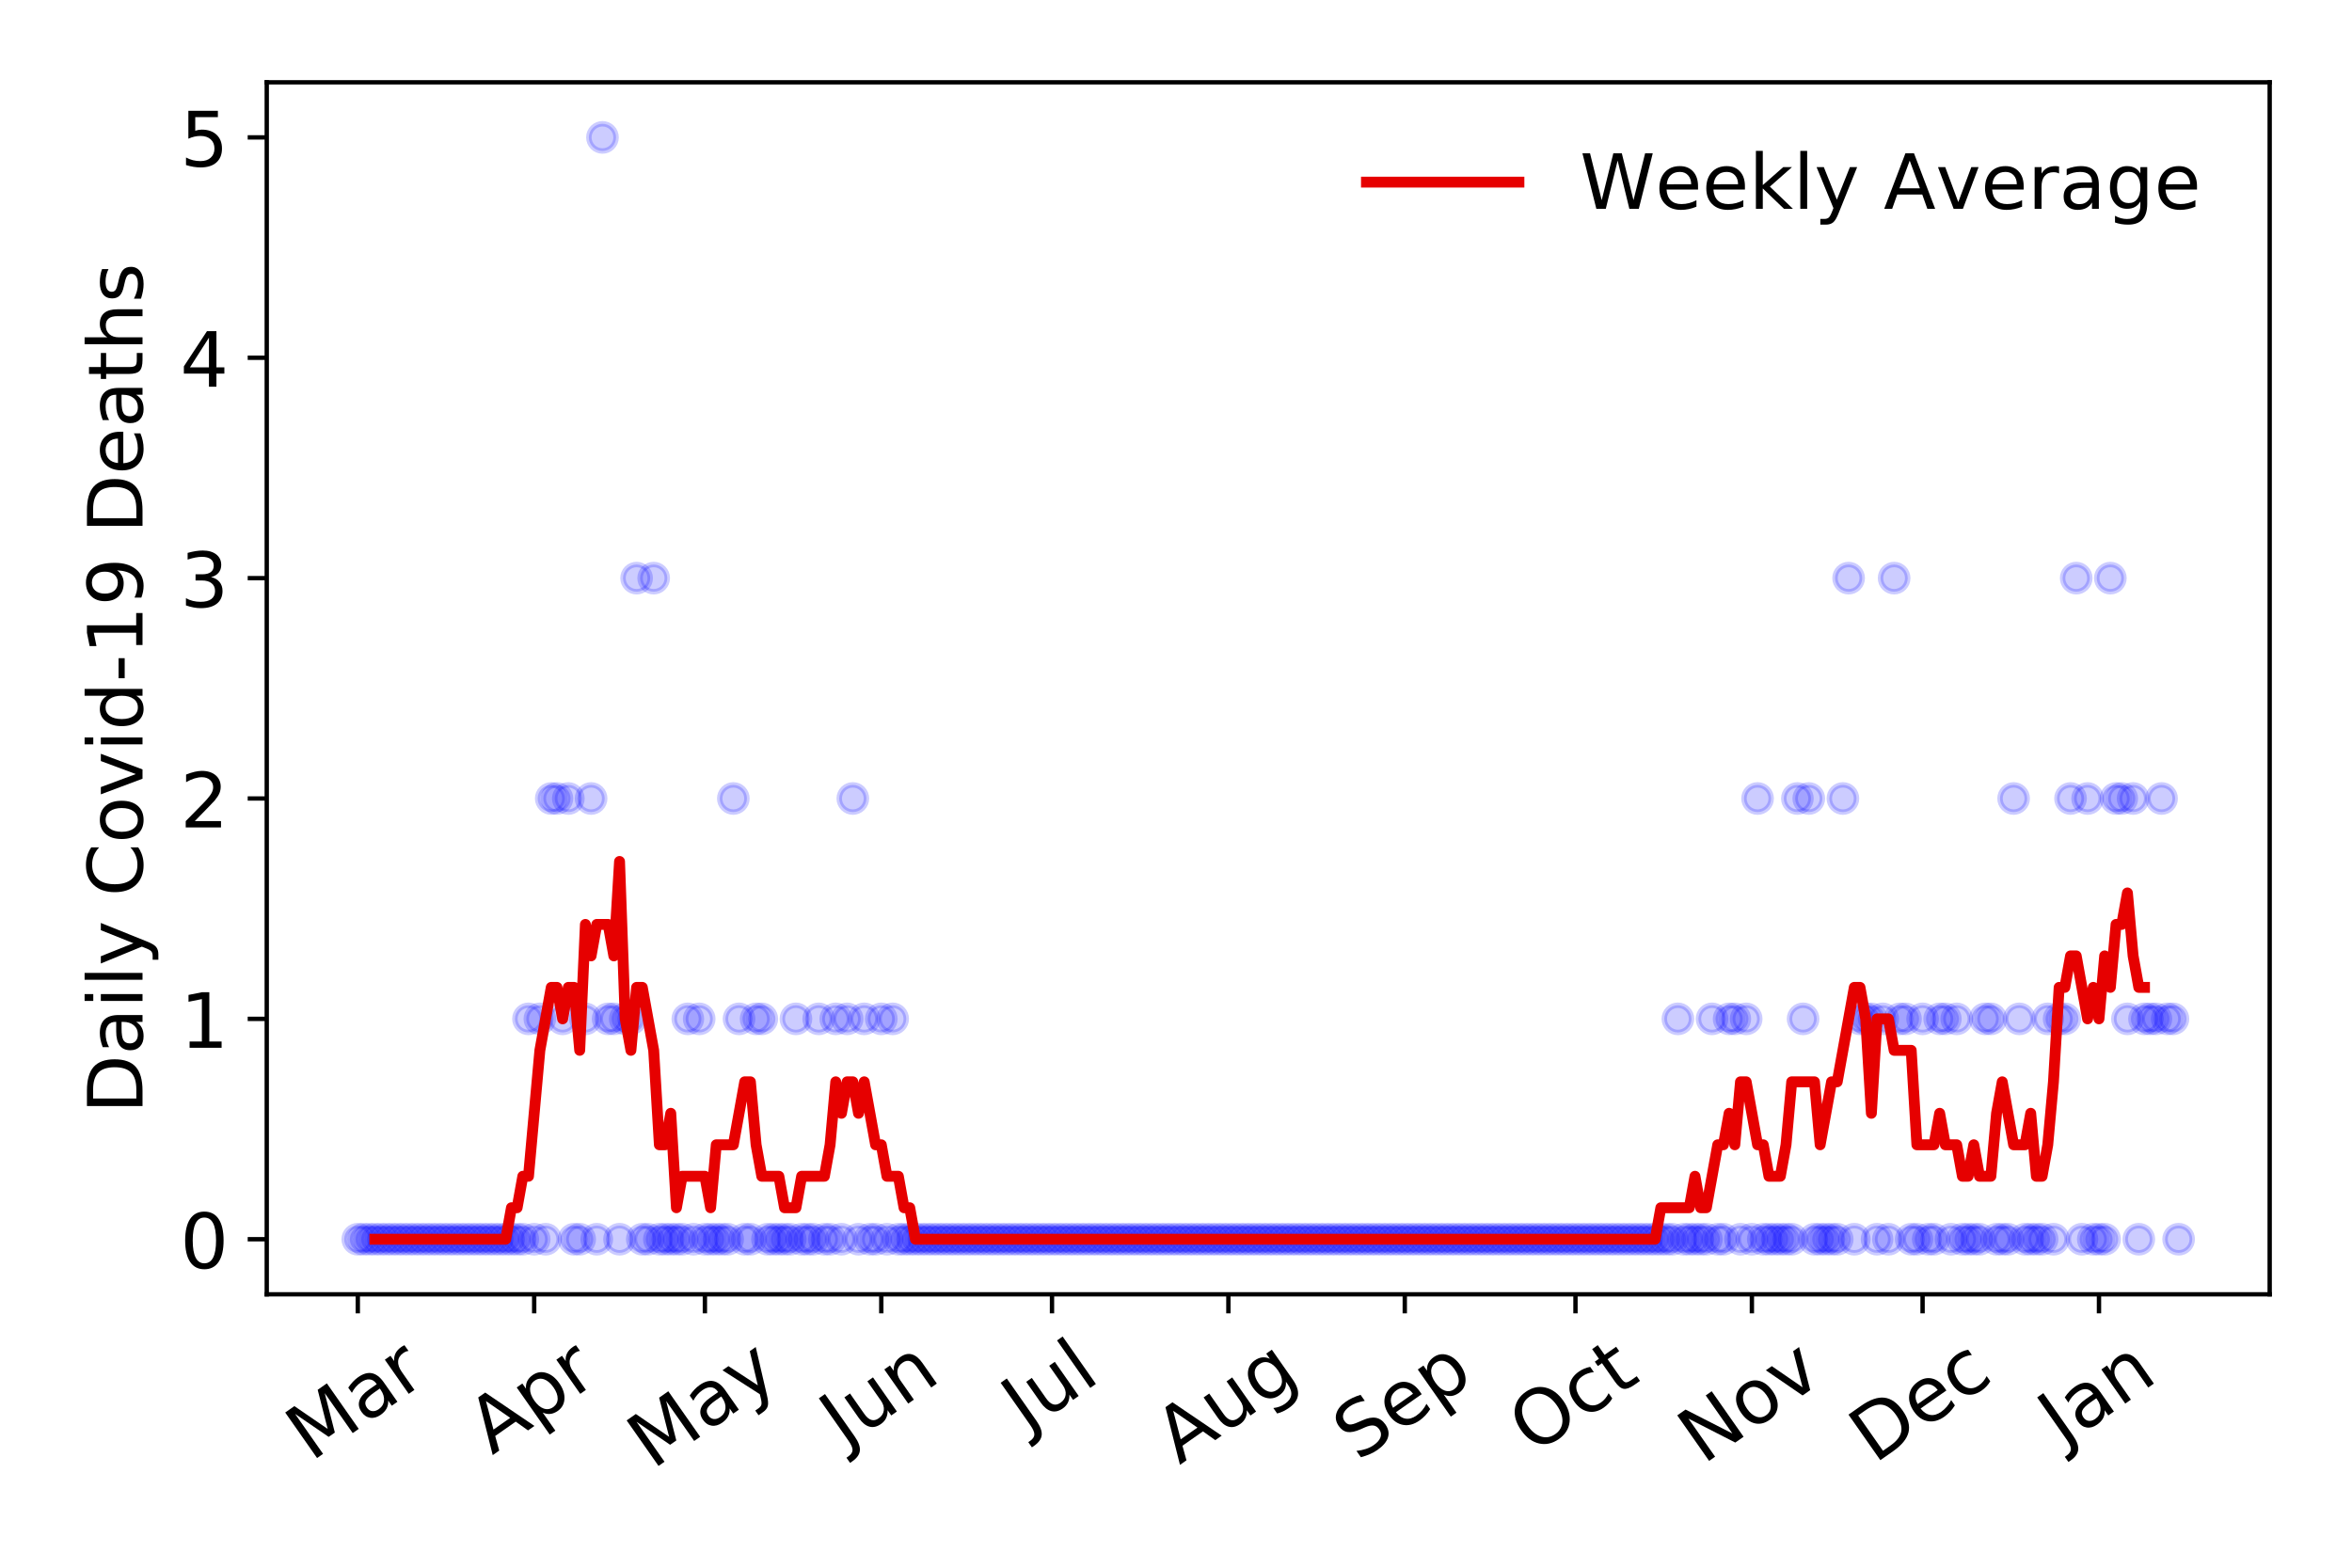 <?xml version="1.0" encoding="utf-8" standalone="no"?>
<!DOCTYPE svg PUBLIC "-//W3C//DTD SVG 1.1//EN"
  "http://www.w3.org/Graphics/SVG/1.1/DTD/svg11.dtd">
<!-- Created with matplotlib (https://matplotlib.org/) -->
<svg height="288pt" version="1.1" viewBox="0 0 432 288" width="432pt" xmlns="http://www.w3.org/2000/svg" xmlns:xlink="http://www.w3.org/1999/xlink">
 <defs>
  <style type="text/css">
*{stroke-linecap:butt;stroke-linejoin:round;}
  </style>
 </defs>
 <g id="figure_1">
  <g id="patch_1">
   <path d="M 0 288 
L 432 288 
L 432 0 
L 0 0 
z
" style="fill:#ffffff;"/>
  </g>
  <g id="axes_1">
   <g id="patch_2">
    <path d="M 48.995 237.778 
L 416.88 237.778 
L 416.88 15.12 
L 48.995 15.12 
z
" style="fill:#ffffff;"/>
   </g>
   <g id="matplotlib.axis_1">
    <g id="xtick_1">
     <g id="line2d_1">
      <defs>
       <path d="M 0 0 
L 0 3.5 
" id="m73926bb728" style="stroke:#000000;stroke-width:0.8;"/>
      </defs>
      <g>
       <use style="stroke:#000000;stroke-width:0.8;" x="65.717" xlink:href="#m73926bb728" y="237.778"/>
      </g>
     </g>
     <g id="text_1">
      <!-- Mar -->
      <defs>
       <path d="M 9.812 72.906 
L 24.516 72.906 
L 43.109 23.297 
L 61.812 72.906 
L 76.516 72.906 
L 76.516 0 
L 66.891 0 
L 66.891 64.016 
L 48.094 14.016 
L 38.188 14.016 
L 19.391 64.016 
L 19.391 0 
L 9.812 0 
z
" id="DejaVuSans-77"/>
       <path d="M 34.281 27.484 
Q 23.391 27.484 19.188 25 
Q 14.984 22.516 14.984 16.5 
Q 14.984 11.719 18.141 8.906 
Q 21.297 6.109 26.703 6.109 
Q 34.188 6.109 38.703 11.406 
Q 43.219 16.703 43.219 25.484 
L 43.219 27.484 
z
M 52.203 31.203 
L 52.203 0 
L 43.219 0 
L 43.219 8.297 
Q 40.141 3.328 35.547 0.953 
Q 30.953 -1.422 24.312 -1.422 
Q 15.922 -1.422 10.953 3.297 
Q 6 8.016 6 15.922 
Q 6 25.141 12.172 29.828 
Q 18.359 34.516 30.609 34.516 
L 43.219 34.516 
L 43.219 35.406 
Q 43.219 41.609 39.141 45 
Q 35.062 48.391 27.688 48.391 
Q 23 48.391 18.547 47.266 
Q 14.109 46.141 10.016 43.891 
L 10.016 52.203 
Q 14.938 54.109 19.578 55.047 
Q 24.219 56 28.609 56 
Q 40.484 56 46.344 49.844 
Q 52.203 43.703 52.203 31.203 
z
" id="DejaVuSans-97"/>
       <path d="M 41.109 46.297 
Q 39.594 47.172 37.812 47.578 
Q 36.031 48 33.891 48 
Q 26.266 48 22.188 43.047 
Q 18.109 38.094 18.109 28.812 
L 18.109 0 
L 9.078 0 
L 9.078 54.688 
L 18.109 54.688 
L 18.109 46.188 
Q 20.953 51.172 25.484 53.578 
Q 30.031 56 36.531 56 
Q 37.453 56 38.578 55.875 
Q 39.703 55.766 41.062 55.516 
z
" id="DejaVuSans-114"/>
      </defs>
      <g transform="translate(57.114 268.643)rotate(-35)scale(0.14 -0.14)">
       <use xlink:href="#DejaVuSans-77"/>
       <use x="86.279" xlink:href="#DejaVuSans-97"/>
       <use x="147.559" xlink:href="#DejaVuSans-114"/>
      </g>
     </g>
    </g>
    <g id="xtick_2">
     <g id="line2d_2">
      <g>
       <use style="stroke:#000000;stroke-width:0.8;" x="98.116" xlink:href="#m73926bb728" y="237.778"/>
      </g>
     </g>
     <g id="text_2">
      <!-- Apr -->
      <defs>
       <path d="M 34.188 63.188 
L 20.797 26.906 
L 47.609 26.906 
z
M 28.609 72.906 
L 39.797 72.906 
L 67.578 0 
L 57.328 0 
L 50.688 18.703 
L 17.828 18.703 
L 11.188 0 
L 0.781 0 
z
" id="DejaVuSans-65"/>
       <path d="M 18.109 8.203 
L 18.109 -20.797 
L 9.078 -20.797 
L 9.078 54.688 
L 18.109 54.688 
L 18.109 46.391 
Q 20.953 51.266 25.266 53.625 
Q 29.594 56 35.594 56 
Q 45.562 56 51.781 48.094 
Q 58.016 40.188 58.016 27.297 
Q 58.016 14.406 51.781 6.484 
Q 45.562 -1.422 35.594 -1.422 
Q 29.594 -1.422 25.266 0.953 
Q 20.953 3.328 18.109 8.203 
z
M 48.688 27.297 
Q 48.688 37.203 44.609 42.844 
Q 40.531 48.484 33.406 48.484 
Q 26.266 48.484 22.188 42.844 
Q 18.109 37.203 18.109 27.297 
Q 18.109 17.391 22.188 11.75 
Q 26.266 6.109 33.406 6.109 
Q 40.531 6.109 44.609 11.75 
Q 48.688 17.391 48.688 27.297 
z
" id="DejaVuSans-112"/>
      </defs>
      <g transform="translate(90.412 267.384)rotate(-35)scale(0.14 -0.14)">
       <use xlink:href="#DejaVuSans-65"/>
       <use x="68.408" xlink:href="#DejaVuSans-112"/>
       <use x="131.885" xlink:href="#DejaVuSans-114"/>
      </g>
     </g>
    </g>
    <g id="xtick_3">
     <g id="line2d_3">
      <g>
       <use style="stroke:#000000;stroke-width:0.8;" x="129.47" xlink:href="#m73926bb728" y="237.778"/>
      </g>
     </g>
     <g id="text_3">
      <!-- May -->
      <defs>
       <path d="M 32.172 -5.078 
Q 28.375 -14.844 24.75 -17.812 
Q 21.141 -20.797 15.094 -20.797 
L 7.906 -20.797 
L 7.906 -13.281 
L 13.188 -13.281 
Q 16.891 -13.281 18.938 -11.516 
Q 21 -9.766 23.484 -3.219 
L 25.094 0.875 
L 2.984 54.688 
L 12.5 54.688 
L 29.594 11.922 
L 46.688 54.688 
L 56.203 54.688 
z
" id="DejaVuSans-121"/>
      </defs>
      <g transform="translate(119.83 270.094)rotate(-35)scale(0.14 -0.14)">
       <use xlink:href="#DejaVuSans-77"/>
       <use x="86.279" xlink:href="#DejaVuSans-97"/>
       <use x="147.559" xlink:href="#DejaVuSans-121"/>
      </g>
     </g>
    </g>
    <g id="xtick_4">
     <g id="line2d_4">
      <g>
       <use style="stroke:#000000;stroke-width:0.8;" x="161.869" xlink:href="#m73926bb728" y="237.778"/>
      </g>
     </g>
     <g id="text_4">
      <!-- Jun -->
      <defs>
       <path d="M 9.812 72.906 
L 19.672 72.906 
L 19.672 5.078 
Q 19.672 -8.109 14.672 -14.062 
Q 9.672 -20.016 -1.422 -20.016 
L -5.172 -20.016 
L -5.172 -11.719 
L -2.094 -11.719 
Q 4.438 -11.719 7.125 -8.047 
Q 9.812 -4.391 9.812 5.078 
z
" id="DejaVuSans-74"/>
       <path d="M 8.5 21.578 
L 8.5 54.688 
L 17.484 54.688 
L 17.484 21.922 
Q 17.484 14.156 20.5 10.266 
Q 23.531 6.391 29.594 6.391 
Q 36.859 6.391 41.078 11.031 
Q 45.312 15.672 45.312 23.688 
L 45.312 54.688 
L 54.297 54.688 
L 54.297 0 
L 45.312 0 
L 45.312 8.406 
Q 42.047 3.422 37.719 1 
Q 33.406 -1.422 27.688 -1.422 
Q 18.266 -1.422 13.375 4.438 
Q 8.5 10.297 8.5 21.578 
z
M 31.109 56 
z
" id="DejaVuSans-117"/>
       <path d="M 54.891 33.016 
L 54.891 0 
L 45.906 0 
L 45.906 32.719 
Q 45.906 40.484 42.875 44.328 
Q 39.844 48.188 33.797 48.188 
Q 26.516 48.188 22.312 43.547 
Q 18.109 38.922 18.109 30.906 
L 18.109 0 
L 9.078 0 
L 9.078 54.688 
L 18.109 54.688 
L 18.109 46.188 
Q 21.344 51.125 25.703 53.562 
Q 30.078 56 35.797 56 
Q 45.219 56 50.047 50.172 
Q 54.891 44.344 54.891 33.016 
z
" id="DejaVuSans-110"/>
      </defs>
      <g transform="translate(155.125 266.039)rotate(-35)scale(0.14 -0.14)">
       <use xlink:href="#DejaVuSans-74"/>
       <use x="29.492" xlink:href="#DejaVuSans-117"/>
       <use x="92.871" xlink:href="#DejaVuSans-110"/>
      </g>
     </g>
    </g>
    <g id="xtick_5">
     <g id="line2d_5">
      <g>
       <use style="stroke:#000000;stroke-width:0.8;" x="193.223" xlink:href="#m73926bb728" y="237.778"/>
      </g>
     </g>
     <g id="text_5">
      <!-- Jul -->
      <defs>
       <path d="M 9.422 75.984 
L 18.406 75.984 
L 18.406 0 
L 9.422 0 
z
" id="DejaVuSans-108"/>
      </defs>
      <g transform="translate(188.52 263.181)rotate(-35)scale(0.14 -0.14)">
       <use xlink:href="#DejaVuSans-74"/>
       <use x="29.492" xlink:href="#DejaVuSans-117"/>
       <use x="92.871" xlink:href="#DejaVuSans-108"/>
      </g>
     </g>
    </g>
    <g id="xtick_6">
     <g id="line2d_6">
      <g>
       <use style="stroke:#000000;stroke-width:0.8;" x="225.622" xlink:href="#m73926bb728" y="237.778"/>
      </g>
     </g>
     <g id="text_6">
      <!-- Aug -->
      <defs>
       <path d="M 45.406 27.984 
Q 45.406 37.75 41.375 43.109 
Q 37.359 48.484 30.078 48.484 
Q 22.859 48.484 18.828 43.109 
Q 14.797 37.75 14.797 27.984 
Q 14.797 18.266 18.828 12.891 
Q 22.859 7.516 30.078 7.516 
Q 37.359 7.516 41.375 12.891 
Q 45.406 18.266 45.406 27.984 
z
M 54.391 6.781 
Q 54.391 -7.172 48.188 -13.984 
Q 42 -20.797 29.203 -20.797 
Q 24.469 -20.797 20.266 -20.094 
Q 16.062 -19.391 12.109 -17.922 
L 12.109 -9.188 
Q 16.062 -11.328 19.922 -12.344 
Q 23.781 -13.375 27.781 -13.375 
Q 36.625 -13.375 41.016 -8.766 
Q 45.406 -4.156 45.406 5.172 
L 45.406 9.625 
Q 42.625 4.781 38.281 2.391 
Q 33.938 0 27.875 0 
Q 17.828 0 11.672 7.656 
Q 5.516 15.328 5.516 27.984 
Q 5.516 40.672 11.672 48.328 
Q 17.828 56 27.875 56 
Q 33.938 56 38.281 53.609 
Q 42.625 51.219 45.406 46.391 
L 45.406 54.688 
L 54.391 54.688 
z
" id="DejaVuSans-103"/>
      </defs>
      <g transform="translate(216.641 269.172)rotate(-35)scale(0.14 -0.14)">
       <use xlink:href="#DejaVuSans-65"/>
       <use x="68.408" xlink:href="#DejaVuSans-117"/>
       <use x="131.787" xlink:href="#DejaVuSans-103"/>
      </g>
     </g>
    </g>
    <g id="xtick_7">
     <g id="line2d_7">
      <g>
       <use style="stroke:#000000;stroke-width:0.8;" x="258.021" xlink:href="#m73926bb728" y="237.778"/>
      </g>
     </g>
     <g id="text_7">
      <!-- Sep -->
      <defs>
       <path d="M 53.516 70.516 
L 53.516 60.891 
Q 47.906 63.578 42.922 64.891 
Q 37.938 66.219 33.297 66.219 
Q 25.25 66.219 20.875 63.094 
Q 16.5 59.969 16.5 54.203 
Q 16.5 49.359 19.406 46.891 
Q 22.312 44.438 30.422 42.922 
L 36.375 41.703 
Q 47.406 39.594 52.656 34.297 
Q 57.906 29 57.906 20.125 
Q 57.906 9.516 50.797 4.047 
Q 43.703 -1.422 29.984 -1.422 
Q 24.812 -1.422 18.969 -0.25 
Q 13.141 0.922 6.891 3.219 
L 6.891 13.375 
Q 12.891 10.016 18.656 8.297 
Q 24.422 6.594 29.984 6.594 
Q 38.422 6.594 43.016 9.906 
Q 47.609 13.234 47.609 19.391 
Q 47.609 24.75 44.312 27.781 
Q 41.016 30.812 33.5 32.328 
L 27.484 33.5 
Q 16.453 35.688 11.516 40.375 
Q 6.594 45.062 6.594 53.422 
Q 6.594 63.094 13.406 68.656 
Q 20.219 74.219 32.172 74.219 
Q 37.312 74.219 42.625 73.281 
Q 47.953 72.359 53.516 70.516 
z
" id="DejaVuSans-83"/>
       <path d="M 56.203 29.594 
L 56.203 25.203 
L 14.891 25.203 
Q 15.484 15.922 20.484 11.062 
Q 25.484 6.203 34.422 6.203 
Q 39.594 6.203 44.453 7.469 
Q 49.312 8.734 54.109 11.281 
L 54.109 2.781 
Q 49.266 0.734 44.188 -0.344 
Q 39.109 -1.422 33.891 -1.422 
Q 20.797 -1.422 13.156 6.188 
Q 5.516 13.812 5.516 26.812 
Q 5.516 40.234 12.766 48.109 
Q 20.016 56 32.328 56 
Q 43.359 56 49.781 48.891 
Q 56.203 41.797 56.203 29.594 
z
M 47.219 32.234 
Q 47.125 39.594 43.094 43.984 
Q 39.062 48.391 32.422 48.391 
Q 24.906 48.391 20.391 44.141 
Q 15.875 39.891 15.188 32.172 
z
" id="DejaVuSans-101"/>
      </defs>
      <g transform="translate(249.428 268.629)rotate(-35)scale(0.14 -0.14)">
       <use xlink:href="#DejaVuSans-83"/>
       <use x="63.477" xlink:href="#DejaVuSans-101"/>
       <use x="125" xlink:href="#DejaVuSans-112"/>
      </g>
     </g>
    </g>
    <g id="xtick_8">
     <g id="line2d_8">
      <g>
       <use style="stroke:#000000;stroke-width:0.8;" x="289.374" xlink:href="#m73926bb728" y="237.778"/>
      </g>
     </g>
     <g id="text_8">
      <!-- Oct -->
      <defs>
       <path d="M 39.406 66.219 
Q 28.656 66.219 22.328 58.203 
Q 16.016 50.203 16.016 36.375 
Q 16.016 22.609 22.328 14.594 
Q 28.656 6.594 39.406 6.594 
Q 50.141 6.594 56.422 14.594 
Q 62.703 22.609 62.703 36.375 
Q 62.703 50.203 56.422 58.203 
Q 50.141 66.219 39.406 66.219 
z
M 39.406 74.219 
Q 54.734 74.219 63.906 63.938 
Q 73.094 53.656 73.094 36.375 
Q 73.094 19.141 63.906 8.859 
Q 54.734 -1.422 39.406 -1.422 
Q 24.031 -1.422 14.812 8.828 
Q 5.609 19.094 5.609 36.375 
Q 5.609 53.656 14.812 63.938 
Q 24.031 74.219 39.406 74.219 
z
" id="DejaVuSans-79"/>
       <path d="M 48.781 52.594 
L 48.781 44.188 
Q 44.969 46.297 41.141 47.344 
Q 37.312 48.391 33.406 48.391 
Q 24.656 48.391 19.812 42.844 
Q 14.984 37.312 14.984 27.297 
Q 14.984 17.281 19.812 11.734 
Q 24.656 6.203 33.406 6.203 
Q 37.312 6.203 41.141 7.25 
Q 44.969 8.297 48.781 10.406 
L 48.781 2.094 
Q 45.016 0.344 40.984 -0.531 
Q 36.969 -1.422 32.422 -1.422 
Q 20.062 -1.422 12.781 6.344 
Q 5.516 14.109 5.516 27.297 
Q 5.516 40.672 12.859 48.328 
Q 20.219 56 33.016 56 
Q 37.156 56 41.109 55.141 
Q 45.062 54.297 48.781 52.594 
z
" id="DejaVuSans-99"/>
       <path d="M 18.312 70.219 
L 18.312 54.688 
L 36.812 54.688 
L 36.812 47.703 
L 18.312 47.703 
L 18.312 18.016 
Q 18.312 11.328 20.141 9.422 
Q 21.969 7.516 27.594 7.516 
L 36.812 7.516 
L 36.812 0 
L 27.594 0 
Q 17.188 0 13.234 3.875 
Q 9.281 7.766 9.281 18.016 
L 9.281 47.703 
L 2.688 47.703 
L 2.688 54.688 
L 9.281 54.688 
L 9.281 70.219 
z
" id="DejaVuSans-116"/>
      </defs>
      <g transform="translate(281.676 267.377)rotate(-35)scale(0.14 -0.14)">
       <use xlink:href="#DejaVuSans-79"/>
       <use x="78.711" xlink:href="#DejaVuSans-99"/>
       <use x="133.691" xlink:href="#DejaVuSans-116"/>
      </g>
     </g>
    </g>
    <g id="xtick_9">
     <g id="line2d_9">
      <g>
       <use style="stroke:#000000;stroke-width:0.8;" x="321.773" xlink:href="#m73926bb728" y="237.778"/>
      </g>
     </g>
     <g id="text_9">
      <!-- Nov -->
      <defs>
       <path d="M 9.812 72.906 
L 23.094 72.906 
L 55.422 11.922 
L 55.422 72.906 
L 64.984 72.906 
L 64.984 0 
L 51.703 0 
L 19.391 60.984 
L 19.391 0 
L 9.812 0 
z
" id="DejaVuSans-78"/>
       <path d="M 30.609 48.391 
Q 23.391 48.391 19.188 42.75 
Q 14.984 37.109 14.984 27.297 
Q 14.984 17.484 19.156 11.844 
Q 23.344 6.203 30.609 6.203 
Q 37.797 6.203 41.984 11.859 
Q 46.188 17.531 46.188 27.297 
Q 46.188 37.016 41.984 42.703 
Q 37.797 48.391 30.609 48.391 
z
M 30.609 56 
Q 42.328 56 49.016 48.375 
Q 55.719 40.766 55.719 27.297 
Q 55.719 13.875 49.016 6.219 
Q 42.328 -1.422 30.609 -1.422 
Q 18.844 -1.422 12.172 6.219 
Q 5.516 13.875 5.516 27.297 
Q 5.516 40.766 12.172 48.375 
Q 18.844 56 30.609 56 
z
" id="DejaVuSans-111"/>
       <path d="M 2.984 54.688 
L 12.5 54.688 
L 29.594 8.797 
L 46.688 54.688 
L 56.203 54.688 
L 35.688 0 
L 23.484 0 
z
" id="DejaVuSans-118"/>
      </defs>
      <g transform="translate(312.797 269.166)rotate(-35)scale(0.14 -0.14)">
       <use xlink:href="#DejaVuSans-78"/>
       <use x="74.805" xlink:href="#DejaVuSans-111"/>
       <use x="135.986" xlink:href="#DejaVuSans-118"/>
      </g>
     </g>
    </g>
    <g id="xtick_10">
     <g id="line2d_10">
      <g>
       <use style="stroke:#000000;stroke-width:0.8;" x="353.127" xlink:href="#m73926bb728" y="237.778"/>
      </g>
     </g>
     <g id="text_10">
      <!-- Dec -->
      <defs>
       <path d="M 19.672 64.797 
L 19.672 8.109 
L 31.594 8.109 
Q 46.688 8.109 53.688 14.938 
Q 60.688 21.781 60.688 36.531 
Q 60.688 51.172 53.688 57.984 
Q 46.688 64.797 31.594 64.797 
z
M 9.812 72.906 
L 30.078 72.906 
Q 51.266 72.906 61.172 64.094 
Q 71.094 55.281 71.094 36.531 
Q 71.094 17.672 61.125 8.828 
Q 51.172 0 30.078 0 
L 9.812 0 
z
" id="DejaVuSans-68"/>
      </defs>
      <g transform="translate(344.247 269.032)rotate(-35)scale(0.14 -0.14)">
       <use xlink:href="#DejaVuSans-68"/>
       <use x="77.002" xlink:href="#DejaVuSans-101"/>
       <use x="138.525" xlink:href="#DejaVuSans-99"/>
      </g>
     </g>
    </g>
    <g id="xtick_11">
     <g id="line2d_11">
      <g>
       <use style="stroke:#000000;stroke-width:0.8;" x="385.526" xlink:href="#m73926bb728" y="237.778"/>
      </g>
     </g>
     <g id="text_11">
      <!-- Jan -->
      <g transform="translate(378.903 265.871)rotate(-35)scale(0.14 -0.14)">
       <use xlink:href="#DejaVuSans-74"/>
       <use x="29.492" xlink:href="#DejaVuSans-97"/>
       <use x="90.771" xlink:href="#DejaVuSans-110"/>
      </g>
     </g>
    </g>
   </g>
   <g id="matplotlib.axis_2">
    <g id="ytick_1">
     <g id="line2d_12">
      <defs>
       <path d="M 0 0 
L -3.5 0 
" id="m60def995dc" style="stroke:#000000;stroke-width:0.8;"/>
      </defs>
      <g>
       <use style="stroke:#000000;stroke-width:0.8;" x="48.995" xlink:href="#m60def995dc" y="227.657"/>
      </g>
     </g>
     <g id="text_12">
      <!-- 0 -->
      <defs>
       <path d="M 31.781 66.406 
Q 24.172 66.406 20.328 58.906 
Q 16.5 51.422 16.5 36.375 
Q 16.5 21.391 20.328 13.891 
Q 24.172 6.391 31.781 6.391 
Q 39.453 6.391 43.281 13.891 
Q 47.125 21.391 47.125 36.375 
Q 47.125 51.422 43.281 58.906 
Q 39.453 66.406 31.781 66.406 
z
M 31.781 74.219 
Q 44.047 74.219 50.516 64.516 
Q 56.984 54.828 56.984 36.375 
Q 56.984 17.969 50.516 8.266 
Q 44.047 -1.422 31.781 -1.422 
Q 19.531 -1.422 13.062 8.266 
Q 6.594 17.969 6.594 36.375 
Q 6.594 54.828 13.062 64.516 
Q 19.531 74.219 31.781 74.219 
z
" id="DejaVuSans-48"/>
      </defs>
      <g transform="translate(33.087 232.976)scale(0.14 -0.14)">
       <use xlink:href="#DejaVuSans-48"/>
      </g>
     </g>
    </g>
    <g id="ytick_2">
     <g id="line2d_13">
      <g>
       <use style="stroke:#000000;stroke-width:0.8;" x="48.995" xlink:href="#m60def995dc" y="187.174"/>
      </g>
     </g>
     <g id="text_13">
      <!-- 1 -->
      <defs>
       <path d="M 12.406 8.297 
L 28.516 8.297 
L 28.516 63.922 
L 10.984 60.406 
L 10.984 69.391 
L 28.422 72.906 
L 38.281 72.906 
L 38.281 8.297 
L 54.391 8.297 
L 54.391 0 
L 12.406 0 
z
" id="DejaVuSans-49"/>
      </defs>
      <g transform="translate(33.087 192.493)scale(0.14 -0.14)">
       <use xlink:href="#DejaVuSans-49"/>
      </g>
     </g>
    </g>
    <g id="ytick_3">
     <g id="line2d_14">
      <g>
       <use style="stroke:#000000;stroke-width:0.8;" x="48.995" xlink:href="#m60def995dc" y="146.691"/>
      </g>
     </g>
     <g id="text_14">
      <!-- 2 -->
      <defs>
       <path d="M 19.188 8.297 
L 53.609 8.297 
L 53.609 0 
L 7.328 0 
L 7.328 8.297 
Q 12.938 14.109 22.625 23.891 
Q 32.328 33.688 34.812 36.531 
Q 39.547 41.844 41.422 45.531 
Q 43.312 49.219 43.312 52.781 
Q 43.312 58.594 39.234 62.25 
Q 35.156 65.922 28.609 65.922 
Q 23.969 65.922 18.812 64.312 
Q 13.672 62.703 7.812 59.422 
L 7.812 69.391 
Q 13.766 71.781 18.938 73 
Q 24.125 74.219 28.422 74.219 
Q 39.75 74.219 46.484 68.547 
Q 53.219 62.891 53.219 53.422 
Q 53.219 48.922 51.531 44.891 
Q 49.859 40.875 45.406 35.406 
Q 44.188 33.984 37.641 27.219 
Q 31.109 20.453 19.188 8.297 
z
" id="DejaVuSans-50"/>
      </defs>
      <g transform="translate(33.087 152.01)scale(0.14 -0.14)">
       <use xlink:href="#DejaVuSans-50"/>
      </g>
     </g>
    </g>
    <g id="ytick_4">
     <g id="line2d_15">
      <g>
       <use style="stroke:#000000;stroke-width:0.8;" x="48.995" xlink:href="#m60def995dc" y="106.207"/>
      </g>
     </g>
     <g id="text_15">
      <!-- 3 -->
      <defs>
       <path d="M 40.578 39.312 
Q 47.656 37.797 51.625 33 
Q 55.609 28.219 55.609 21.188 
Q 55.609 10.406 48.188 4.484 
Q 40.766 -1.422 27.094 -1.422 
Q 22.516 -1.422 17.656 -0.516 
Q 12.797 0.391 7.625 2.203 
L 7.625 11.719 
Q 11.719 9.328 16.594 8.109 
Q 21.484 6.891 26.812 6.891 
Q 36.078 6.891 40.938 10.547 
Q 45.797 14.203 45.797 21.188 
Q 45.797 27.641 41.281 31.266 
Q 36.766 34.906 28.719 34.906 
L 20.219 34.906 
L 20.219 43.016 
L 29.109 43.016 
Q 36.375 43.016 40.234 45.922 
Q 44.094 48.828 44.094 54.297 
Q 44.094 59.906 40.109 62.906 
Q 36.141 65.922 28.719 65.922 
Q 24.656 65.922 20.016 65.031 
Q 15.375 64.156 9.812 62.312 
L 9.812 71.094 
Q 15.438 72.656 20.344 73.438 
Q 25.25 74.219 29.594 74.219 
Q 40.828 74.219 47.359 69.109 
Q 53.906 64.016 53.906 55.328 
Q 53.906 49.266 50.438 45.094 
Q 46.969 40.922 40.578 39.312 
z
" id="DejaVuSans-51"/>
      </defs>
      <g transform="translate(33.087 111.526)scale(0.14 -0.14)">
       <use xlink:href="#DejaVuSans-51"/>
      </g>
     </g>
    </g>
    <g id="ytick_5">
     <g id="line2d_16">
      <g>
       <use style="stroke:#000000;stroke-width:0.8;" x="48.995" xlink:href="#m60def995dc" y="65.724"/>
      </g>
     </g>
     <g id="text_16">
      <!-- 4 -->
      <defs>
       <path d="M 37.797 64.312 
L 12.891 25.391 
L 37.797 25.391 
z
M 35.203 72.906 
L 47.609 72.906 
L 47.609 25.391 
L 58.016 25.391 
L 58.016 17.188 
L 47.609 17.188 
L 47.609 0 
L 37.797 0 
L 37.797 17.188 
L 4.891 17.188 
L 4.891 26.703 
z
" id="DejaVuSans-52"/>
      </defs>
      <g transform="translate(33.087 71.043)scale(0.14 -0.14)">
       <use xlink:href="#DejaVuSans-52"/>
      </g>
     </g>
    </g>
    <g id="ytick_6">
     <g id="line2d_17">
      <g>
       <use style="stroke:#000000;stroke-width:0.8;" x="48.995" xlink:href="#m60def995dc" y="25.241"/>
      </g>
     </g>
     <g id="text_17">
      <!-- 5 -->
      <defs>
       <path d="M 10.797 72.906 
L 49.516 72.906 
L 49.516 64.594 
L 19.828 64.594 
L 19.828 46.734 
Q 21.969 47.469 24.109 47.828 
Q 26.266 48.188 28.422 48.188 
Q 40.625 48.188 47.75 41.5 
Q 54.891 34.812 54.891 23.391 
Q 54.891 11.625 47.562 5.094 
Q 40.234 -1.422 26.906 -1.422 
Q 22.312 -1.422 17.547 -0.641 
Q 12.797 0.141 7.719 1.703 
L 7.719 11.625 
Q 12.109 9.234 16.797 8.062 
Q 21.484 6.891 26.703 6.891 
Q 35.156 6.891 40.078 11.328 
Q 45.016 15.766 45.016 23.391 
Q 45.016 31 40.078 35.438 
Q 35.156 39.891 26.703 39.891 
Q 22.75 39.891 18.812 39.016 
Q 14.891 38.141 10.797 36.281 
z
" id="DejaVuSans-53"/>
      </defs>
      <g transform="translate(33.087 30.56)scale(0.14 -0.14)">
       <use xlink:href="#DejaVuSans-53"/>
      </g>
     </g>
    </g>
    <g id="text_18">
     <!-- Daily Covid-19 Deaths -->
     <defs>
      <path d="M 9.422 54.688 
L 18.406 54.688 
L 18.406 0 
L 9.422 0 
z
M 9.422 75.984 
L 18.406 75.984 
L 18.406 64.594 
L 9.422 64.594 
z
" id="DejaVuSans-105"/>
      <path id="DejaVuSans-32"/>
      <path d="M 64.406 67.281 
L 64.406 56.891 
Q 59.422 61.531 53.781 63.812 
Q 48.141 66.109 41.797 66.109 
Q 29.297 66.109 22.656 58.469 
Q 16.016 50.828 16.016 36.375 
Q 16.016 21.969 22.656 14.328 
Q 29.297 6.688 41.797 6.688 
Q 48.141 6.688 53.781 8.984 
Q 59.422 11.281 64.406 15.922 
L 64.406 5.609 
Q 59.234 2.094 53.438 0.328 
Q 47.656 -1.422 41.219 -1.422 
Q 24.656 -1.422 15.125 8.703 
Q 5.609 18.844 5.609 36.375 
Q 5.609 53.953 15.125 64.078 
Q 24.656 74.219 41.219 74.219 
Q 47.75 74.219 53.531 72.484 
Q 59.328 70.75 64.406 67.281 
z
" id="DejaVuSans-67"/>
      <path d="M 45.406 46.391 
L 45.406 75.984 
L 54.391 75.984 
L 54.391 0 
L 45.406 0 
L 45.406 8.203 
Q 42.578 3.328 38.25 0.953 
Q 33.938 -1.422 27.875 -1.422 
Q 17.969 -1.422 11.734 6.484 
Q 5.516 14.406 5.516 27.297 
Q 5.516 40.188 11.734 48.094 
Q 17.969 56 27.875 56 
Q 33.938 56 38.25 53.625 
Q 42.578 51.266 45.406 46.391 
z
M 14.797 27.297 
Q 14.797 17.391 18.875 11.75 
Q 22.953 6.109 30.078 6.109 
Q 37.203 6.109 41.297 11.75 
Q 45.406 17.391 45.406 27.297 
Q 45.406 37.203 41.297 42.844 
Q 37.203 48.484 30.078 48.484 
Q 22.953 48.484 18.875 42.844 
Q 14.797 37.203 14.797 27.297 
z
" id="DejaVuSans-100"/>
      <path d="M 4.891 31.391 
L 31.203 31.391 
L 31.203 23.391 
L 4.891 23.391 
z
" id="DejaVuSans-45"/>
      <path d="M 10.984 1.516 
L 10.984 10.5 
Q 14.703 8.734 18.5 7.812 
Q 22.312 6.891 25.984 6.891 
Q 35.75 6.891 40.891 13.453 
Q 46.047 20.016 46.781 33.406 
Q 43.953 29.203 39.594 26.953 
Q 35.25 24.703 29.984 24.703 
Q 19.047 24.703 12.672 31.312 
Q 6.297 37.938 6.297 49.422 
Q 6.297 60.641 12.938 67.422 
Q 19.578 74.219 30.609 74.219 
Q 43.266 74.219 49.922 64.516 
Q 56.594 54.828 56.594 36.375 
Q 56.594 19.141 48.406 8.859 
Q 40.234 -1.422 26.422 -1.422 
Q 22.703 -1.422 18.891 -0.688 
Q 15.094 0.047 10.984 1.516 
z
M 30.609 32.422 
Q 37.25 32.422 41.125 36.953 
Q 45.016 41.5 45.016 49.422 
Q 45.016 57.281 41.125 61.844 
Q 37.25 66.406 30.609 66.406 
Q 23.969 66.406 20.094 61.844 
Q 16.219 57.281 16.219 49.422 
Q 16.219 41.5 20.094 36.953 
Q 23.969 32.422 30.609 32.422 
z
" id="DejaVuSans-57"/>
      <path d="M 54.891 33.016 
L 54.891 0 
L 45.906 0 
L 45.906 32.719 
Q 45.906 40.484 42.875 44.328 
Q 39.844 48.188 33.797 48.188 
Q 26.516 48.188 22.312 43.547 
Q 18.109 38.922 18.109 30.906 
L 18.109 0 
L 9.078 0 
L 9.078 75.984 
L 18.109 75.984 
L 18.109 46.188 
Q 21.344 51.125 25.703 53.562 
Q 30.078 56 35.797 56 
Q 45.219 56 50.047 50.172 
Q 54.891 44.344 54.891 33.016 
z
" id="DejaVuSans-104"/>
      <path d="M 44.281 53.078 
L 44.281 44.578 
Q 40.484 46.531 36.375 47.5 
Q 32.281 48.484 27.875 48.484 
Q 21.188 48.484 17.844 46.438 
Q 14.5 44.391 14.5 40.281 
Q 14.5 37.156 16.891 35.375 
Q 19.281 33.594 26.516 31.984 
L 29.594 31.297 
Q 39.156 29.25 43.188 25.516 
Q 47.219 21.781 47.219 15.094 
Q 47.219 7.469 41.188 3.016 
Q 35.156 -1.422 24.609 -1.422 
Q 20.219 -1.422 15.453 -0.562 
Q 10.688 0.297 5.422 2 
L 5.422 11.281 
Q 10.406 8.688 15.234 7.391 
Q 20.062 6.109 24.812 6.109 
Q 31.156 6.109 34.562 8.281 
Q 37.984 10.453 37.984 14.406 
Q 37.984 18.062 35.516 20.016 
Q 33.062 21.969 24.703 23.781 
L 21.578 24.516 
Q 13.234 26.266 9.516 29.906 
Q 5.812 33.547 5.812 39.891 
Q 5.812 47.609 11.281 51.797 
Q 16.75 56 26.812 56 
Q 31.781 56 36.172 55.266 
Q 40.578 54.547 44.281 53.078 
z
" id="DejaVuSans-115"/>
     </defs>
     <g transform="translate(26.176 204.56)rotate(-90)scale(0.14 -0.14)">
      <use xlink:href="#DejaVuSans-68"/>
      <use x="77.002" xlink:href="#DejaVuSans-97"/>
      <use x="138.281" xlink:href="#DejaVuSans-105"/>
      <use x="166.064" xlink:href="#DejaVuSans-108"/>
      <use x="193.848" xlink:href="#DejaVuSans-121"/>
      <use x="253.027" xlink:href="#DejaVuSans-32"/>
      <use x="284.814" xlink:href="#DejaVuSans-67"/>
      <use x="354.639" xlink:href="#DejaVuSans-111"/>
      <use x="415.82" xlink:href="#DejaVuSans-118"/>
      <use x="475" xlink:href="#DejaVuSans-105"/>
      <use x="502.783" xlink:href="#DejaVuSans-100"/>
      <use x="566.26" xlink:href="#DejaVuSans-45"/>
      <use x="602.344" xlink:href="#DejaVuSans-49"/>
      <use x="665.967" xlink:href="#DejaVuSans-57"/>
      <use x="729.59" xlink:href="#DejaVuSans-32"/>
      <use x="761.377" xlink:href="#DejaVuSans-68"/>
      <use x="838.379" xlink:href="#DejaVuSans-101"/>
      <use x="899.902" xlink:href="#DejaVuSans-97"/>
      <use x="961.182" xlink:href="#DejaVuSans-116"/>
      <use x="1000.391" xlink:href="#DejaVuSans-104"/>
      <use x="1063.77" xlink:href="#DejaVuSans-115"/>
     </g>
    </g>
   </g>
   <g id="line2d_18">
    <defs>
     <path d="M 0 2.5 
C 0.663 2.5 1.299 2.237 1.768 1.768 
C 2.237 1.299 2.5 0.663 2.5 0 
C 2.5 -0.663 2.237 -1.299 1.768 -1.768 
C 1.299 -2.237 0.663 -2.5 0 -2.5 
C -0.663 -2.5 -1.299 -2.237 -1.768 -1.768 
C -2.237 -1.299 -2.5 -0.663 -2.5 0 
C -2.5 0.663 -2.237 1.299 -1.768 1.768 
C -1.299 2.237 -0.663 2.5 0 2.5 
z
" id="m580334288f" style="stroke:#0000ff;stroke-opacity:0.2;"/>
    </defs>
    <g clip-path="url(#pd5ac430826)">
     <use style="fill:#0000ff;fill-opacity:0.2;stroke:#0000ff;stroke-opacity:0.2;" x="65.717" xlink:href="#m580334288f" y="227.657"/>
     <use style="fill:#0000ff;fill-opacity:0.2;stroke:#0000ff;stroke-opacity:0.2;" x="66.762" xlink:href="#m580334288f" y="227.657"/>
     <use style="fill:#0000ff;fill-opacity:0.2;stroke:#0000ff;stroke-opacity:0.2;" x="67.807" xlink:href="#m580334288f" y="227.657"/>
     <use style="fill:#0000ff;fill-opacity:0.2;stroke:#0000ff;stroke-opacity:0.2;" x="68.852" xlink:href="#m580334288f" y="227.657"/>
     <use style="fill:#0000ff;fill-opacity:0.2;stroke:#0000ff;stroke-opacity:0.2;" x="69.898" xlink:href="#m580334288f" y="227.657"/>
     <use style="fill:#0000ff;fill-opacity:0.2;stroke:#0000ff;stroke-opacity:0.2;" x="70.943" xlink:href="#m580334288f" y="227.657"/>
     <use style="fill:#0000ff;fill-opacity:0.2;stroke:#0000ff;stroke-opacity:0.2;" x="71.988" xlink:href="#m580334288f" y="227.657"/>
     <use style="fill:#0000ff;fill-opacity:0.2;stroke:#0000ff;stroke-opacity:0.2;" x="73.033" xlink:href="#m580334288f" y="227.657"/>
     <use style="fill:#0000ff;fill-opacity:0.2;stroke:#0000ff;stroke-opacity:0.2;" x="74.078" xlink:href="#m580334288f" y="227.657"/>
     <use style="fill:#0000ff;fill-opacity:0.2;stroke:#0000ff;stroke-opacity:0.2;" x="75.123" xlink:href="#m580334288f" y="227.657"/>
     <use style="fill:#0000ff;fill-opacity:0.2;stroke:#0000ff;stroke-opacity:0.2;" x="76.168" xlink:href="#m580334288f" y="227.657"/>
     <use style="fill:#0000ff;fill-opacity:0.2;stroke:#0000ff;stroke-opacity:0.2;" x="77.213" xlink:href="#m580334288f" y="227.657"/>
     <use style="fill:#0000ff;fill-opacity:0.2;stroke:#0000ff;stroke-opacity:0.2;" x="78.259" xlink:href="#m580334288f" y="227.657"/>
     <use style="fill:#0000ff;fill-opacity:0.2;stroke:#0000ff;stroke-opacity:0.2;" x="79.304" xlink:href="#m580334288f" y="227.657"/>
     <use style="fill:#0000ff;fill-opacity:0.2;stroke:#0000ff;stroke-opacity:0.2;" x="80.349" xlink:href="#m580334288f" y="227.657"/>
     <use style="fill:#0000ff;fill-opacity:0.2;stroke:#0000ff;stroke-opacity:0.2;" x="81.394" xlink:href="#m580334288f" y="227.657"/>
     <use style="fill:#0000ff;fill-opacity:0.2;stroke:#0000ff;stroke-opacity:0.2;" x="82.439" xlink:href="#m580334288f" y="227.657"/>
     <use style="fill:#0000ff;fill-opacity:0.2;stroke:#0000ff;stroke-opacity:0.2;" x="83.484" xlink:href="#m580334288f" y="227.657"/>
     <use style="fill:#0000ff;fill-opacity:0.2;stroke:#0000ff;stroke-opacity:0.2;" x="84.529" xlink:href="#m580334288f" y="227.657"/>
     <use style="fill:#0000ff;fill-opacity:0.2;stroke:#0000ff;stroke-opacity:0.2;" x="85.574" xlink:href="#m580334288f" y="227.657"/>
     <use style="fill:#0000ff;fill-opacity:0.2;stroke:#0000ff;stroke-opacity:0.2;" x="86.62" xlink:href="#m580334288f" y="227.657"/>
     <use style="fill:#0000ff;fill-opacity:0.2;stroke:#0000ff;stroke-opacity:0.2;" x="87.665" xlink:href="#m580334288f" y="227.657"/>
     <use style="fill:#0000ff;fill-opacity:0.2;stroke:#0000ff;stroke-opacity:0.2;" x="88.71" xlink:href="#m580334288f" y="227.657"/>
     <use style="fill:#0000ff;fill-opacity:0.2;stroke:#0000ff;stroke-opacity:0.2;" x="89.755" xlink:href="#m580334288f" y="227.657"/>
     <use style="fill:#0000ff;fill-opacity:0.2;stroke:#0000ff;stroke-opacity:0.2;" x="90.8" xlink:href="#m580334288f" y="227.657"/>
     <use style="fill:#0000ff;fill-opacity:0.2;stroke:#0000ff;stroke-opacity:0.2;" x="91.845" xlink:href="#m580334288f" y="227.657"/>
     <use style="fill:#0000ff;fill-opacity:0.2;stroke:#0000ff;stroke-opacity:0.2;" x="92.89" xlink:href="#m580334288f" y="227.657"/>
     <use style="fill:#0000ff;fill-opacity:0.2;stroke:#0000ff;stroke-opacity:0.2;" x="93.935" xlink:href="#m580334288f" y="227.657"/>
     <use style="fill:#0000ff;fill-opacity:0.2;stroke:#0000ff;stroke-opacity:0.2;" x="94.981" xlink:href="#m580334288f" y="227.657"/>
     <use style="fill:#0000ff;fill-opacity:0.2;stroke:#0000ff;stroke-opacity:0.2;" x="96.026" xlink:href="#m580334288f" y="227.657"/>
     <use style="fill:#0000ff;fill-opacity:0.2;stroke:#0000ff;stroke-opacity:0.2;" x="97.071" xlink:href="#m580334288f" y="187.174"/>
     <use style="fill:#0000ff;fill-opacity:0.2;stroke:#0000ff;stroke-opacity:0.2;" x="98.116" xlink:href="#m580334288f" y="227.657"/>
     <use style="fill:#0000ff;fill-opacity:0.2;stroke:#0000ff;stroke-opacity:0.2;" x="99.161" xlink:href="#m580334288f" y="187.174"/>
     <use style="fill:#0000ff;fill-opacity:0.2;stroke:#0000ff;stroke-opacity:0.2;" x="100.206" xlink:href="#m580334288f" y="227.657"/>
     <use style="fill:#0000ff;fill-opacity:0.2;stroke:#0000ff;stroke-opacity:0.2;" x="101.251" xlink:href="#m580334288f" y="146.691"/>
     <use style="fill:#0000ff;fill-opacity:0.2;stroke:#0000ff;stroke-opacity:0.2;" x="102.297" xlink:href="#m580334288f" y="146.691"/>
     <use style="fill:#0000ff;fill-opacity:0.2;stroke:#0000ff;stroke-opacity:0.2;" x="103.342" xlink:href="#m580334288f" y="187.174"/>
     <use style="fill:#0000ff;fill-opacity:0.2;stroke:#0000ff;stroke-opacity:0.2;" x="104.387" xlink:href="#m580334288f" y="146.691"/>
     <use style="fill:#0000ff;fill-opacity:0.2;stroke:#0000ff;stroke-opacity:0.2;" x="105.432" xlink:href="#m580334288f" y="227.657"/>
     <use style="fill:#0000ff;fill-opacity:0.2;stroke:#0000ff;stroke-opacity:0.2;" x="106.477" xlink:href="#m580334288f" y="227.657"/>
     <use style="fill:#0000ff;fill-opacity:0.2;stroke:#0000ff;stroke-opacity:0.2;" x="107.522" xlink:href="#m580334288f" y="187.174"/>
     <use style="fill:#0000ff;fill-opacity:0.2;stroke:#0000ff;stroke-opacity:0.2;" x="108.567" xlink:href="#m580334288f" y="146.691"/>
     <use style="fill:#0000ff;fill-opacity:0.2;stroke:#0000ff;stroke-opacity:0.2;" x="109.612" xlink:href="#m580334288f" y="227.657"/>
     <use style="fill:#0000ff;fill-opacity:0.2;stroke:#0000ff;stroke-opacity:0.2;" x="110.658" xlink:href="#m580334288f" y="25.241"/>
     <use style="fill:#0000ff;fill-opacity:0.2;stroke:#0000ff;stroke-opacity:0.2;" x="111.703" xlink:href="#m580334288f" y="187.174"/>
     <use style="fill:#0000ff;fill-opacity:0.2;stroke:#0000ff;stroke-opacity:0.2;" x="112.748" xlink:href="#m580334288f" y="187.174"/>
     <use style="fill:#0000ff;fill-opacity:0.2;stroke:#0000ff;stroke-opacity:0.2;" x="113.793" xlink:href="#m580334288f" y="227.657"/>
     <use style="fill:#0000ff;fill-opacity:0.2;stroke:#0000ff;stroke-opacity:0.2;" x="114.838" xlink:href="#m580334288f" y="187.174"/>
     <use style="fill:#0000ff;fill-opacity:0.2;stroke:#0000ff;stroke-opacity:0.2;" x="115.883" xlink:href="#m580334288f" y="187.174"/>
     <use style="fill:#0000ff;fill-opacity:0.2;stroke:#0000ff;stroke-opacity:0.2;" x="116.928" xlink:href="#m580334288f" y="106.207"/>
     <use style="fill:#0000ff;fill-opacity:0.2;stroke:#0000ff;stroke-opacity:0.2;" x="117.973" xlink:href="#m580334288f" y="227.657"/>
     <use style="fill:#0000ff;fill-opacity:0.2;stroke:#0000ff;stroke-opacity:0.2;" x="119.019" xlink:href="#m580334288f" y="227.657"/>
     <use style="fill:#0000ff;fill-opacity:0.2;stroke:#0000ff;stroke-opacity:0.2;" x="120.064" xlink:href="#m580334288f" y="106.207"/>
     <use style="fill:#0000ff;fill-opacity:0.2;stroke:#0000ff;stroke-opacity:0.2;" x="121.109" xlink:href="#m580334288f" y="227.657"/>
     <use style="fill:#0000ff;fill-opacity:0.2;stroke:#0000ff;stroke-opacity:0.2;" x="122.154" xlink:href="#m580334288f" y="227.657"/>
     <use style="fill:#0000ff;fill-opacity:0.2;stroke:#0000ff;stroke-opacity:0.2;" x="123.199" xlink:href="#m580334288f" y="227.657"/>
     <use style="fill:#0000ff;fill-opacity:0.2;stroke:#0000ff;stroke-opacity:0.2;" x="124.244" xlink:href="#m580334288f" y="227.657"/>
     <use style="fill:#0000ff;fill-opacity:0.2;stroke:#0000ff;stroke-opacity:0.2;" x="125.289" xlink:href="#m580334288f" y="227.657"/>
     <use style="fill:#0000ff;fill-opacity:0.2;stroke:#0000ff;stroke-opacity:0.2;" x="126.334" xlink:href="#m580334288f" y="187.174"/>
     <use style="fill:#0000ff;fill-opacity:0.2;stroke:#0000ff;stroke-opacity:0.2;" x="127.38" xlink:href="#m580334288f" y="227.657"/>
     <use style="fill:#0000ff;fill-opacity:0.2;stroke:#0000ff;stroke-opacity:0.2;" x="128.425" xlink:href="#m580334288f" y="187.174"/>
     <use style="fill:#0000ff;fill-opacity:0.2;stroke:#0000ff;stroke-opacity:0.2;" x="129.47" xlink:href="#m580334288f" y="227.657"/>
     <use style="fill:#0000ff;fill-opacity:0.2;stroke:#0000ff;stroke-opacity:0.2;" x="130.515" xlink:href="#m580334288f" y="227.657"/>
     <use style="fill:#0000ff;fill-opacity:0.2;stroke:#0000ff;stroke-opacity:0.2;" x="131.56" xlink:href="#m580334288f" y="227.657"/>
     <use style="fill:#0000ff;fill-opacity:0.2;stroke:#0000ff;stroke-opacity:0.2;" x="132.605" xlink:href="#m580334288f" y="227.657"/>
     <use style="fill:#0000ff;fill-opacity:0.2;stroke:#0000ff;stroke-opacity:0.2;" x="133.65" xlink:href="#m580334288f" y="227.657"/>
     <use style="fill:#0000ff;fill-opacity:0.2;stroke:#0000ff;stroke-opacity:0.2;" x="134.695" xlink:href="#m580334288f" y="146.691"/>
     <use style="fill:#0000ff;fill-opacity:0.2;stroke:#0000ff;stroke-opacity:0.2;" x="135.741" xlink:href="#m580334288f" y="187.174"/>
     <use style="fill:#0000ff;fill-opacity:0.2;stroke:#0000ff;stroke-opacity:0.2;" x="136.786" xlink:href="#m580334288f" y="227.657"/>
     <use style="fill:#0000ff;fill-opacity:0.2;stroke:#0000ff;stroke-opacity:0.2;" x="137.831" xlink:href="#m580334288f" y="227.657"/>
     <use style="fill:#0000ff;fill-opacity:0.2;stroke:#0000ff;stroke-opacity:0.2;" x="138.876" xlink:href="#m580334288f" y="187.174"/>
     <use style="fill:#0000ff;fill-opacity:0.2;stroke:#0000ff;stroke-opacity:0.2;" x="139.921" xlink:href="#m580334288f" y="187.174"/>
     <use style="fill:#0000ff;fill-opacity:0.2;stroke:#0000ff;stroke-opacity:0.2;" x="140.966" xlink:href="#m580334288f" y="227.657"/>
     <use style="fill:#0000ff;fill-opacity:0.2;stroke:#0000ff;stroke-opacity:0.2;" x="142.011" xlink:href="#m580334288f" y="227.657"/>
     <use style="fill:#0000ff;fill-opacity:0.2;stroke:#0000ff;stroke-opacity:0.2;" x="143.057" xlink:href="#m580334288f" y="227.657"/>
     <use style="fill:#0000ff;fill-opacity:0.2;stroke:#0000ff;stroke-opacity:0.2;" x="144.102" xlink:href="#m580334288f" y="227.657"/>
     <use style="fill:#0000ff;fill-opacity:0.2;stroke:#0000ff;stroke-opacity:0.2;" x="145.147" xlink:href="#m580334288f" y="227.657"/>
     <use style="fill:#0000ff;fill-opacity:0.2;stroke:#0000ff;stroke-opacity:0.2;" x="146.192" xlink:href="#m580334288f" y="187.174"/>
     <use style="fill:#0000ff;fill-opacity:0.2;stroke:#0000ff;stroke-opacity:0.2;" x="147.237" xlink:href="#m580334288f" y="227.657"/>
     <use style="fill:#0000ff;fill-opacity:0.2;stroke:#0000ff;stroke-opacity:0.2;" x="148.282" xlink:href="#m580334288f" y="227.657"/>
     <use style="fill:#0000ff;fill-opacity:0.2;stroke:#0000ff;stroke-opacity:0.2;" x="149.327" xlink:href="#m580334288f" y="227.657"/>
     <use style="fill:#0000ff;fill-opacity:0.2;stroke:#0000ff;stroke-opacity:0.2;" x="150.372" xlink:href="#m580334288f" y="187.174"/>
     <use style="fill:#0000ff;fill-opacity:0.2;stroke:#0000ff;stroke-opacity:0.2;" x="151.418" xlink:href="#m580334288f" y="227.657"/>
     <use style="fill:#0000ff;fill-opacity:0.2;stroke:#0000ff;stroke-opacity:0.2;" x="152.463" xlink:href="#m580334288f" y="227.657"/>
     <use style="fill:#0000ff;fill-opacity:0.2;stroke:#0000ff;stroke-opacity:0.2;" x="153.508" xlink:href="#m580334288f" y="187.174"/>
     <use style="fill:#0000ff;fill-opacity:0.2;stroke:#0000ff;stroke-opacity:0.2;" x="154.553" xlink:href="#m580334288f" y="227.657"/>
     <use style="fill:#0000ff;fill-opacity:0.2;stroke:#0000ff;stroke-opacity:0.2;" x="155.598" xlink:href="#m580334288f" y="187.174"/>
     <use style="fill:#0000ff;fill-opacity:0.2;stroke:#0000ff;stroke-opacity:0.2;" x="156.643" xlink:href="#m580334288f" y="146.691"/>
     <use style="fill:#0000ff;fill-opacity:0.2;stroke:#0000ff;stroke-opacity:0.2;" x="157.688" xlink:href="#m580334288f" y="227.657"/>
     <use style="fill:#0000ff;fill-opacity:0.2;stroke:#0000ff;stroke-opacity:0.2;" x="158.733" xlink:href="#m580334288f" y="187.174"/>
     <use style="fill:#0000ff;fill-opacity:0.2;stroke:#0000ff;stroke-opacity:0.2;" x="159.779" xlink:href="#m580334288f" y="227.657"/>
     <use style="fill:#0000ff;fill-opacity:0.2;stroke:#0000ff;stroke-opacity:0.2;" x="160.824" xlink:href="#m580334288f" y="227.657"/>
     <use style="fill:#0000ff;fill-opacity:0.2;stroke:#0000ff;stroke-opacity:0.2;" x="161.869" xlink:href="#m580334288f" y="187.174"/>
     <use style="fill:#0000ff;fill-opacity:0.2;stroke:#0000ff;stroke-opacity:0.2;" x="162.914" xlink:href="#m580334288f" y="227.657"/>
     <use style="fill:#0000ff;fill-opacity:0.2;stroke:#0000ff;stroke-opacity:0.2;" x="163.959" xlink:href="#m580334288f" y="187.174"/>
     <use style="fill:#0000ff;fill-opacity:0.2;stroke:#0000ff;stroke-opacity:0.2;" x="165.004" xlink:href="#m580334288f" y="227.657"/>
     <use style="fill:#0000ff;fill-opacity:0.2;stroke:#0000ff;stroke-opacity:0.2;" x="166.049" xlink:href="#m580334288f" y="227.657"/>
     <use style="fill:#0000ff;fill-opacity:0.2;stroke:#0000ff;stroke-opacity:0.2;" x="167.094" xlink:href="#m580334288f" y="227.657"/>
     <use style="fill:#0000ff;fill-opacity:0.2;stroke:#0000ff;stroke-opacity:0.2;" x="168.14" xlink:href="#m580334288f" y="227.657"/>
     <use style="fill:#0000ff;fill-opacity:0.2;stroke:#0000ff;stroke-opacity:0.2;" x="169.185" xlink:href="#m580334288f" y="227.657"/>
     <use style="fill:#0000ff;fill-opacity:0.2;stroke:#0000ff;stroke-opacity:0.2;" x="170.23" xlink:href="#m580334288f" y="227.657"/>
     <use style="fill:#0000ff;fill-opacity:0.2;stroke:#0000ff;stroke-opacity:0.2;" x="171.275" xlink:href="#m580334288f" y="227.657"/>
     <use style="fill:#0000ff;fill-opacity:0.2;stroke:#0000ff;stroke-opacity:0.2;" x="172.32" xlink:href="#m580334288f" y="227.657"/>
     <use style="fill:#0000ff;fill-opacity:0.2;stroke:#0000ff;stroke-opacity:0.2;" x="173.365" xlink:href="#m580334288f" y="227.657"/>
     <use style="fill:#0000ff;fill-opacity:0.2;stroke:#0000ff;stroke-opacity:0.2;" x="174.41" xlink:href="#m580334288f" y="227.657"/>
     <use style="fill:#0000ff;fill-opacity:0.2;stroke:#0000ff;stroke-opacity:0.2;" x="175.455" xlink:href="#m580334288f" y="227.657"/>
     <use style="fill:#0000ff;fill-opacity:0.2;stroke:#0000ff;stroke-opacity:0.2;" x="176.501" xlink:href="#m580334288f" y="227.657"/>
     <use style="fill:#0000ff;fill-opacity:0.2;stroke:#0000ff;stroke-opacity:0.2;" x="177.546" xlink:href="#m580334288f" y="227.657"/>
     <use style="fill:#0000ff;fill-opacity:0.2;stroke:#0000ff;stroke-opacity:0.2;" x="178.591" xlink:href="#m580334288f" y="227.657"/>
     <use style="fill:#0000ff;fill-opacity:0.2;stroke:#0000ff;stroke-opacity:0.2;" x="179.636" xlink:href="#m580334288f" y="227.657"/>
     <use style="fill:#0000ff;fill-opacity:0.2;stroke:#0000ff;stroke-opacity:0.2;" x="180.681" xlink:href="#m580334288f" y="227.657"/>
     <use style="fill:#0000ff;fill-opacity:0.2;stroke:#0000ff;stroke-opacity:0.2;" x="181.726" xlink:href="#m580334288f" y="227.657"/>
     <use style="fill:#0000ff;fill-opacity:0.2;stroke:#0000ff;stroke-opacity:0.2;" x="182.771" xlink:href="#m580334288f" y="227.657"/>
     <use style="fill:#0000ff;fill-opacity:0.2;stroke:#0000ff;stroke-opacity:0.2;" x="183.816" xlink:href="#m580334288f" y="227.657"/>
     <use style="fill:#0000ff;fill-opacity:0.2;stroke:#0000ff;stroke-opacity:0.2;" x="184.862" xlink:href="#m580334288f" y="227.657"/>
     <use style="fill:#0000ff;fill-opacity:0.2;stroke:#0000ff;stroke-opacity:0.2;" x="185.907" xlink:href="#m580334288f" y="227.657"/>
     <use style="fill:#0000ff;fill-opacity:0.2;stroke:#0000ff;stroke-opacity:0.2;" x="186.952" xlink:href="#m580334288f" y="227.657"/>
     <use style="fill:#0000ff;fill-opacity:0.2;stroke:#0000ff;stroke-opacity:0.2;" x="187.997" xlink:href="#m580334288f" y="227.657"/>
     <use style="fill:#0000ff;fill-opacity:0.2;stroke:#0000ff;stroke-opacity:0.2;" x="189.042" xlink:href="#m580334288f" y="227.657"/>
     <use style="fill:#0000ff;fill-opacity:0.2;stroke:#0000ff;stroke-opacity:0.2;" x="190.087" xlink:href="#m580334288f" y="227.657"/>
     <use style="fill:#0000ff;fill-opacity:0.2;stroke:#0000ff;stroke-opacity:0.2;" x="191.132" xlink:href="#m580334288f" y="227.657"/>
     <use style="fill:#0000ff;fill-opacity:0.2;stroke:#0000ff;stroke-opacity:0.2;" x="192.178" xlink:href="#m580334288f" y="227.657"/>
     <use style="fill:#0000ff;fill-opacity:0.2;stroke:#0000ff;stroke-opacity:0.2;" x="193.223" xlink:href="#m580334288f" y="227.657"/>
     <use style="fill:#0000ff;fill-opacity:0.2;stroke:#0000ff;stroke-opacity:0.2;" x="194.268" xlink:href="#m580334288f" y="227.657"/>
     <use style="fill:#0000ff;fill-opacity:0.2;stroke:#0000ff;stroke-opacity:0.2;" x="195.313" xlink:href="#m580334288f" y="227.657"/>
     <use style="fill:#0000ff;fill-opacity:0.2;stroke:#0000ff;stroke-opacity:0.2;" x="196.358" xlink:href="#m580334288f" y="227.657"/>
     <use style="fill:#0000ff;fill-opacity:0.2;stroke:#0000ff;stroke-opacity:0.2;" x="197.403" xlink:href="#m580334288f" y="227.657"/>
     <use style="fill:#0000ff;fill-opacity:0.2;stroke:#0000ff;stroke-opacity:0.2;" x="198.448" xlink:href="#m580334288f" y="227.657"/>
     <use style="fill:#0000ff;fill-opacity:0.2;stroke:#0000ff;stroke-opacity:0.2;" x="199.493" xlink:href="#m580334288f" y="227.657"/>
     <use style="fill:#0000ff;fill-opacity:0.2;stroke:#0000ff;stroke-opacity:0.2;" x="200.539" xlink:href="#m580334288f" y="227.657"/>
     <use style="fill:#0000ff;fill-opacity:0.2;stroke:#0000ff;stroke-opacity:0.2;" x="201.584" xlink:href="#m580334288f" y="227.657"/>
     <use style="fill:#0000ff;fill-opacity:0.2;stroke:#0000ff;stroke-opacity:0.2;" x="202.629" xlink:href="#m580334288f" y="227.657"/>
     <use style="fill:#0000ff;fill-opacity:0.2;stroke:#0000ff;stroke-opacity:0.2;" x="203.674" xlink:href="#m580334288f" y="227.657"/>
     <use style="fill:#0000ff;fill-opacity:0.2;stroke:#0000ff;stroke-opacity:0.2;" x="204.719" xlink:href="#m580334288f" y="227.657"/>
     <use style="fill:#0000ff;fill-opacity:0.2;stroke:#0000ff;stroke-opacity:0.2;" x="205.764" xlink:href="#m580334288f" y="227.657"/>
     <use style="fill:#0000ff;fill-opacity:0.2;stroke:#0000ff;stroke-opacity:0.2;" x="206.809" xlink:href="#m580334288f" y="227.657"/>
     <use style="fill:#0000ff;fill-opacity:0.2;stroke:#0000ff;stroke-opacity:0.2;" x="207.854" xlink:href="#m580334288f" y="227.657"/>
     <use style="fill:#0000ff;fill-opacity:0.2;stroke:#0000ff;stroke-opacity:0.2;" x="208.9" xlink:href="#m580334288f" y="227.657"/>
     <use style="fill:#0000ff;fill-opacity:0.2;stroke:#0000ff;stroke-opacity:0.2;" x="209.945" xlink:href="#m580334288f" y="227.657"/>
     <use style="fill:#0000ff;fill-opacity:0.2;stroke:#0000ff;stroke-opacity:0.2;" x="210.99" xlink:href="#m580334288f" y="227.657"/>
     <use style="fill:#0000ff;fill-opacity:0.2;stroke:#0000ff;stroke-opacity:0.2;" x="212.035" xlink:href="#m580334288f" y="227.657"/>
     <use style="fill:#0000ff;fill-opacity:0.2;stroke:#0000ff;stroke-opacity:0.2;" x="213.08" xlink:href="#m580334288f" y="227.657"/>
     <use style="fill:#0000ff;fill-opacity:0.2;stroke:#0000ff;stroke-opacity:0.2;" x="214.125" xlink:href="#m580334288f" y="227.657"/>
     <use style="fill:#0000ff;fill-opacity:0.2;stroke:#0000ff;stroke-opacity:0.2;" x="215.17" xlink:href="#m580334288f" y="227.657"/>
     <use style="fill:#0000ff;fill-opacity:0.2;stroke:#0000ff;stroke-opacity:0.2;" x="216.215" xlink:href="#m580334288f" y="227.657"/>
     <use style="fill:#0000ff;fill-opacity:0.2;stroke:#0000ff;stroke-opacity:0.2;" x="217.261" xlink:href="#m580334288f" y="227.657"/>
     <use style="fill:#0000ff;fill-opacity:0.2;stroke:#0000ff;stroke-opacity:0.2;" x="218.306" xlink:href="#m580334288f" y="227.657"/>
     <use style="fill:#0000ff;fill-opacity:0.2;stroke:#0000ff;stroke-opacity:0.2;" x="219.351" xlink:href="#m580334288f" y="227.657"/>
     <use style="fill:#0000ff;fill-opacity:0.2;stroke:#0000ff;stroke-opacity:0.2;" x="220.396" xlink:href="#m580334288f" y="227.657"/>
     <use style="fill:#0000ff;fill-opacity:0.2;stroke:#0000ff;stroke-opacity:0.2;" x="221.441" xlink:href="#m580334288f" y="227.657"/>
     <use style="fill:#0000ff;fill-opacity:0.2;stroke:#0000ff;stroke-opacity:0.2;" x="222.486" xlink:href="#m580334288f" y="227.657"/>
     <use style="fill:#0000ff;fill-opacity:0.2;stroke:#0000ff;stroke-opacity:0.2;" x="223.531" xlink:href="#m580334288f" y="227.657"/>
     <use style="fill:#0000ff;fill-opacity:0.2;stroke:#0000ff;stroke-opacity:0.2;" x="224.576" xlink:href="#m580334288f" y="227.657"/>
     <use style="fill:#0000ff;fill-opacity:0.2;stroke:#0000ff;stroke-opacity:0.2;" x="225.622" xlink:href="#m580334288f" y="227.657"/>
     <use style="fill:#0000ff;fill-opacity:0.2;stroke:#0000ff;stroke-opacity:0.2;" x="226.667" xlink:href="#m580334288f" y="227.657"/>
     <use style="fill:#0000ff;fill-opacity:0.2;stroke:#0000ff;stroke-opacity:0.2;" x="227.712" xlink:href="#m580334288f" y="227.657"/>
     <use style="fill:#0000ff;fill-opacity:0.2;stroke:#0000ff;stroke-opacity:0.2;" x="228.757" xlink:href="#m580334288f" y="227.657"/>
     <use style="fill:#0000ff;fill-opacity:0.2;stroke:#0000ff;stroke-opacity:0.2;" x="229.802" xlink:href="#m580334288f" y="227.657"/>
     <use style="fill:#0000ff;fill-opacity:0.2;stroke:#0000ff;stroke-opacity:0.2;" x="230.847" xlink:href="#m580334288f" y="227.657"/>
     <use style="fill:#0000ff;fill-opacity:0.2;stroke:#0000ff;stroke-opacity:0.2;" x="231.892" xlink:href="#m580334288f" y="227.657"/>
     <use style="fill:#0000ff;fill-opacity:0.2;stroke:#0000ff;stroke-opacity:0.2;" x="232.938" xlink:href="#m580334288f" y="227.657"/>
     <use style="fill:#0000ff;fill-opacity:0.2;stroke:#0000ff;stroke-opacity:0.2;" x="233.983" xlink:href="#m580334288f" y="227.657"/>
     <use style="fill:#0000ff;fill-opacity:0.2;stroke:#0000ff;stroke-opacity:0.2;" x="235.028" xlink:href="#m580334288f" y="227.657"/>
     <use style="fill:#0000ff;fill-opacity:0.2;stroke:#0000ff;stroke-opacity:0.2;" x="236.073" xlink:href="#m580334288f" y="227.657"/>
     <use style="fill:#0000ff;fill-opacity:0.2;stroke:#0000ff;stroke-opacity:0.2;" x="237.118" xlink:href="#m580334288f" y="227.657"/>
     <use style="fill:#0000ff;fill-opacity:0.2;stroke:#0000ff;stroke-opacity:0.2;" x="238.163" xlink:href="#m580334288f" y="227.657"/>
     <use style="fill:#0000ff;fill-opacity:0.2;stroke:#0000ff;stroke-opacity:0.2;" x="239.208" xlink:href="#m580334288f" y="227.657"/>
     <use style="fill:#0000ff;fill-opacity:0.2;stroke:#0000ff;stroke-opacity:0.2;" x="240.253" xlink:href="#m580334288f" y="227.657"/>
     <use style="fill:#0000ff;fill-opacity:0.2;stroke:#0000ff;stroke-opacity:0.2;" x="241.299" xlink:href="#m580334288f" y="227.657"/>
     <use style="fill:#0000ff;fill-opacity:0.2;stroke:#0000ff;stroke-opacity:0.2;" x="242.344" xlink:href="#m580334288f" y="227.657"/>
     <use style="fill:#0000ff;fill-opacity:0.2;stroke:#0000ff;stroke-opacity:0.2;" x="243.389" xlink:href="#m580334288f" y="227.657"/>
     <use style="fill:#0000ff;fill-opacity:0.2;stroke:#0000ff;stroke-opacity:0.2;" x="244.434" xlink:href="#m580334288f" y="227.657"/>
     <use style="fill:#0000ff;fill-opacity:0.2;stroke:#0000ff;stroke-opacity:0.2;" x="245.479" xlink:href="#m580334288f" y="227.657"/>
     <use style="fill:#0000ff;fill-opacity:0.2;stroke:#0000ff;stroke-opacity:0.2;" x="246.524" xlink:href="#m580334288f" y="227.657"/>
     <use style="fill:#0000ff;fill-opacity:0.2;stroke:#0000ff;stroke-opacity:0.2;" x="247.569" xlink:href="#m580334288f" y="227.657"/>
     <use style="fill:#0000ff;fill-opacity:0.2;stroke:#0000ff;stroke-opacity:0.2;" x="248.614" xlink:href="#m580334288f" y="227.657"/>
     <use style="fill:#0000ff;fill-opacity:0.2;stroke:#0000ff;stroke-opacity:0.2;" x="249.66" xlink:href="#m580334288f" y="227.657"/>
     <use style="fill:#0000ff;fill-opacity:0.2;stroke:#0000ff;stroke-opacity:0.2;" x="250.705" xlink:href="#m580334288f" y="227.657"/>
     <use style="fill:#0000ff;fill-opacity:0.2;stroke:#0000ff;stroke-opacity:0.2;" x="251.75" xlink:href="#m580334288f" y="227.657"/>
     <use style="fill:#0000ff;fill-opacity:0.2;stroke:#0000ff;stroke-opacity:0.2;" x="252.795" xlink:href="#m580334288f" y="227.657"/>
     <use style="fill:#0000ff;fill-opacity:0.2;stroke:#0000ff;stroke-opacity:0.2;" x="253.84" xlink:href="#m580334288f" y="227.657"/>
     <use style="fill:#0000ff;fill-opacity:0.2;stroke:#0000ff;stroke-opacity:0.2;" x="254.885" xlink:href="#m580334288f" y="227.657"/>
     <use style="fill:#0000ff;fill-opacity:0.2;stroke:#0000ff;stroke-opacity:0.2;" x="255.93" xlink:href="#m580334288f" y="227.657"/>
     <use style="fill:#0000ff;fill-opacity:0.2;stroke:#0000ff;stroke-opacity:0.2;" x="256.975" xlink:href="#m580334288f" y="227.657"/>
     <use style="fill:#0000ff;fill-opacity:0.2;stroke:#0000ff;stroke-opacity:0.2;" x="258.021" xlink:href="#m580334288f" y="227.657"/>
     <use style="fill:#0000ff;fill-opacity:0.2;stroke:#0000ff;stroke-opacity:0.2;" x="259.066" xlink:href="#m580334288f" y="227.657"/>
     <use style="fill:#0000ff;fill-opacity:0.2;stroke:#0000ff;stroke-opacity:0.2;" x="260.111" xlink:href="#m580334288f" y="227.657"/>
     <use style="fill:#0000ff;fill-opacity:0.2;stroke:#0000ff;stroke-opacity:0.2;" x="261.156" xlink:href="#m580334288f" y="227.657"/>
     <use style="fill:#0000ff;fill-opacity:0.2;stroke:#0000ff;stroke-opacity:0.2;" x="262.201" xlink:href="#m580334288f" y="227.657"/>
     <use style="fill:#0000ff;fill-opacity:0.2;stroke:#0000ff;stroke-opacity:0.2;" x="263.246" xlink:href="#m580334288f" y="227.657"/>
     <use style="fill:#0000ff;fill-opacity:0.2;stroke:#0000ff;stroke-opacity:0.2;" x="264.291" xlink:href="#m580334288f" y="227.657"/>
     <use style="fill:#0000ff;fill-opacity:0.2;stroke:#0000ff;stroke-opacity:0.2;" x="265.336" xlink:href="#m580334288f" y="227.657"/>
     <use style="fill:#0000ff;fill-opacity:0.2;stroke:#0000ff;stroke-opacity:0.2;" x="266.382" xlink:href="#m580334288f" y="227.657"/>
     <use style="fill:#0000ff;fill-opacity:0.2;stroke:#0000ff;stroke-opacity:0.2;" x="267.427" xlink:href="#m580334288f" y="227.657"/>
     <use style="fill:#0000ff;fill-opacity:0.2;stroke:#0000ff;stroke-opacity:0.2;" x="268.472" xlink:href="#m580334288f" y="227.657"/>
     <use style="fill:#0000ff;fill-opacity:0.2;stroke:#0000ff;stroke-opacity:0.2;" x="269.517" xlink:href="#m580334288f" y="227.657"/>
     <use style="fill:#0000ff;fill-opacity:0.2;stroke:#0000ff;stroke-opacity:0.2;" x="270.562" xlink:href="#m580334288f" y="227.657"/>
     <use style="fill:#0000ff;fill-opacity:0.2;stroke:#0000ff;stroke-opacity:0.2;" x="271.607" xlink:href="#m580334288f" y="227.657"/>
     <use style="fill:#0000ff;fill-opacity:0.2;stroke:#0000ff;stroke-opacity:0.2;" x="272.652" xlink:href="#m580334288f" y="227.657"/>
     <use style="fill:#0000ff;fill-opacity:0.2;stroke:#0000ff;stroke-opacity:0.2;" x="273.697" xlink:href="#m580334288f" y="227.657"/>
     <use style="fill:#0000ff;fill-opacity:0.2;stroke:#0000ff;stroke-opacity:0.2;" x="274.743" xlink:href="#m580334288f" y="227.657"/>
     <use style="fill:#0000ff;fill-opacity:0.2;stroke:#0000ff;stroke-opacity:0.2;" x="275.788" xlink:href="#m580334288f" y="227.657"/>
     <use style="fill:#0000ff;fill-opacity:0.2;stroke:#0000ff;stroke-opacity:0.2;" x="276.833" xlink:href="#m580334288f" y="227.657"/>
     <use style="fill:#0000ff;fill-opacity:0.2;stroke:#0000ff;stroke-opacity:0.2;" x="277.878" xlink:href="#m580334288f" y="227.657"/>
     <use style="fill:#0000ff;fill-opacity:0.2;stroke:#0000ff;stroke-opacity:0.2;" x="278.923" xlink:href="#m580334288f" y="227.657"/>
     <use style="fill:#0000ff;fill-opacity:0.2;stroke:#0000ff;stroke-opacity:0.2;" x="279.968" xlink:href="#m580334288f" y="227.657"/>
     <use style="fill:#0000ff;fill-opacity:0.2;stroke:#0000ff;stroke-opacity:0.2;" x="281.013" xlink:href="#m580334288f" y="227.657"/>
     <use style="fill:#0000ff;fill-opacity:0.2;stroke:#0000ff;stroke-opacity:0.2;" x="282.059" xlink:href="#m580334288f" y="227.657"/>
     <use style="fill:#0000ff;fill-opacity:0.2;stroke:#0000ff;stroke-opacity:0.2;" x="283.104" xlink:href="#m580334288f" y="227.657"/>
     <use style="fill:#0000ff;fill-opacity:0.2;stroke:#0000ff;stroke-opacity:0.2;" x="284.149" xlink:href="#m580334288f" y="227.657"/>
     <use style="fill:#0000ff;fill-opacity:0.2;stroke:#0000ff;stroke-opacity:0.2;" x="285.194" xlink:href="#m580334288f" y="227.657"/>
     <use style="fill:#0000ff;fill-opacity:0.2;stroke:#0000ff;stroke-opacity:0.2;" x="286.239" xlink:href="#m580334288f" y="227.657"/>
     <use style="fill:#0000ff;fill-opacity:0.2;stroke:#0000ff;stroke-opacity:0.2;" x="287.284" xlink:href="#m580334288f" y="227.657"/>
     <use style="fill:#0000ff;fill-opacity:0.2;stroke:#0000ff;stroke-opacity:0.2;" x="288.329" xlink:href="#m580334288f" y="227.657"/>
     <use style="fill:#0000ff;fill-opacity:0.2;stroke:#0000ff;stroke-opacity:0.2;" x="289.374" xlink:href="#m580334288f" y="227.657"/>
     <use style="fill:#0000ff;fill-opacity:0.2;stroke:#0000ff;stroke-opacity:0.2;" x="290.42" xlink:href="#m580334288f" y="227.657"/>
     <use style="fill:#0000ff;fill-opacity:0.2;stroke:#0000ff;stroke-opacity:0.2;" x="291.465" xlink:href="#m580334288f" y="227.657"/>
     <use style="fill:#0000ff;fill-opacity:0.2;stroke:#0000ff;stroke-opacity:0.2;" x="292.51" xlink:href="#m580334288f" y="227.657"/>
     <use style="fill:#0000ff;fill-opacity:0.2;stroke:#0000ff;stroke-opacity:0.2;" x="293.555" xlink:href="#m580334288f" y="227.657"/>
     <use style="fill:#0000ff;fill-opacity:0.2;stroke:#0000ff;stroke-opacity:0.2;" x="294.6" xlink:href="#m580334288f" y="227.657"/>
     <use style="fill:#0000ff;fill-opacity:0.2;stroke:#0000ff;stroke-opacity:0.2;" x="295.645" xlink:href="#m580334288f" y="227.657"/>
     <use style="fill:#0000ff;fill-opacity:0.2;stroke:#0000ff;stroke-opacity:0.2;" x="296.69" xlink:href="#m580334288f" y="227.657"/>
     <use style="fill:#0000ff;fill-opacity:0.2;stroke:#0000ff;stroke-opacity:0.2;" x="297.735" xlink:href="#m580334288f" y="227.657"/>
     <use style="fill:#0000ff;fill-opacity:0.2;stroke:#0000ff;stroke-opacity:0.2;" x="298.781" xlink:href="#m580334288f" y="227.657"/>
     <use style="fill:#0000ff;fill-opacity:0.2;stroke:#0000ff;stroke-opacity:0.2;" x="299.826" xlink:href="#m580334288f" y="227.657"/>
     <use style="fill:#0000ff;fill-opacity:0.2;stroke:#0000ff;stroke-opacity:0.2;" x="300.871" xlink:href="#m580334288f" y="227.657"/>
     <use style="fill:#0000ff;fill-opacity:0.2;stroke:#0000ff;stroke-opacity:0.2;" x="301.916" xlink:href="#m580334288f" y="227.657"/>
     <use style="fill:#0000ff;fill-opacity:0.2;stroke:#0000ff;stroke-opacity:0.2;" x="302.961" xlink:href="#m580334288f" y="227.657"/>
     <use style="fill:#0000ff;fill-opacity:0.2;stroke:#0000ff;stroke-opacity:0.2;" x="304.006" xlink:href="#m580334288f" y="227.657"/>
     <use style="fill:#0000ff;fill-opacity:0.2;stroke:#0000ff;stroke-opacity:0.2;" x="305.051" xlink:href="#m580334288f" y="227.657"/>
     <use style="fill:#0000ff;fill-opacity:0.2;stroke:#0000ff;stroke-opacity:0.2;" x="306.096" xlink:href="#m580334288f" y="227.657"/>
     <use style="fill:#0000ff;fill-opacity:0.2;stroke:#0000ff;stroke-opacity:0.2;" x="307.142" xlink:href="#m580334288f" y="227.657"/>
     <use style="fill:#0000ff;fill-opacity:0.2;stroke:#0000ff;stroke-opacity:0.2;" x="308.187" xlink:href="#m580334288f" y="187.174"/>
     <use style="fill:#0000ff;fill-opacity:0.2;stroke:#0000ff;stroke-opacity:0.2;" x="309.232" xlink:href="#m580334288f" y="227.657"/>
     <use style="fill:#0000ff;fill-opacity:0.2;stroke:#0000ff;stroke-opacity:0.2;" x="310.277" xlink:href="#m580334288f" y="227.657"/>
     <use style="fill:#0000ff;fill-opacity:0.2;stroke:#0000ff;stroke-opacity:0.2;" x="311.322" xlink:href="#m580334288f" y="227.657"/>
     <use style="fill:#0000ff;fill-opacity:0.2;stroke:#0000ff;stroke-opacity:0.2;" x="312.367" xlink:href="#m580334288f" y="227.657"/>
     <use style="fill:#0000ff;fill-opacity:0.2;stroke:#0000ff;stroke-opacity:0.2;" x="313.412" xlink:href="#m580334288f" y="227.657"/>
     <use style="fill:#0000ff;fill-opacity:0.2;stroke:#0000ff;stroke-opacity:0.2;" x="314.457" xlink:href="#m580334288f" y="187.174"/>
     <use style="fill:#0000ff;fill-opacity:0.2;stroke:#0000ff;stroke-opacity:0.2;" x="315.503" xlink:href="#m580334288f" y="227.657"/>
     <use style="fill:#0000ff;fill-opacity:0.2;stroke:#0000ff;stroke-opacity:0.2;" x="316.548" xlink:href="#m580334288f" y="227.657"/>
     <use style="fill:#0000ff;fill-opacity:0.2;stroke:#0000ff;stroke-opacity:0.2;" x="317.593" xlink:href="#m580334288f" y="187.174"/>
     <use style="fill:#0000ff;fill-opacity:0.2;stroke:#0000ff;stroke-opacity:0.2;" x="318.638" xlink:href="#m580334288f" y="187.174"/>
     <use style="fill:#0000ff;fill-opacity:0.2;stroke:#0000ff;stroke-opacity:0.2;" x="319.683" xlink:href="#m580334288f" y="227.657"/>
     <use style="fill:#0000ff;fill-opacity:0.2;stroke:#0000ff;stroke-opacity:0.2;" x="320.728" xlink:href="#m580334288f" y="187.174"/>
     <use style="fill:#0000ff;fill-opacity:0.2;stroke:#0000ff;stroke-opacity:0.2;" x="321.773" xlink:href="#m580334288f" y="227.657"/>
     <use style="fill:#0000ff;fill-opacity:0.2;stroke:#0000ff;stroke-opacity:0.2;" x="322.818" xlink:href="#m580334288f" y="146.691"/>
     <use style="fill:#0000ff;fill-opacity:0.2;stroke:#0000ff;stroke-opacity:0.2;" x="323.864" xlink:href="#m580334288f" y="227.657"/>
     <use style="fill:#0000ff;fill-opacity:0.2;stroke:#0000ff;stroke-opacity:0.2;" x="324.909" xlink:href="#m580334288f" y="227.657"/>
     <use style="fill:#0000ff;fill-opacity:0.2;stroke:#0000ff;stroke-opacity:0.2;" x="325.954" xlink:href="#m580334288f" y="227.657"/>
     <use style="fill:#0000ff;fill-opacity:0.2;stroke:#0000ff;stroke-opacity:0.2;" x="326.999" xlink:href="#m580334288f" y="227.657"/>
     <use style="fill:#0000ff;fill-opacity:0.2;stroke:#0000ff;stroke-opacity:0.2;" x="328.044" xlink:href="#m580334288f" y="227.657"/>
     <use style="fill:#0000ff;fill-opacity:0.2;stroke:#0000ff;stroke-opacity:0.2;" x="329.089" xlink:href="#m580334288f" y="227.657"/>
     <use style="fill:#0000ff;fill-opacity:0.2;stroke:#0000ff;stroke-opacity:0.2;" x="330.134" xlink:href="#m580334288f" y="146.691"/>
     <use style="fill:#0000ff;fill-opacity:0.2;stroke:#0000ff;stroke-opacity:0.2;" x="331.18" xlink:href="#m580334288f" y="187.174"/>
     <use style="fill:#0000ff;fill-opacity:0.2;stroke:#0000ff;stroke-opacity:0.2;" x="332.225" xlink:href="#m580334288f" y="146.691"/>
     <use style="fill:#0000ff;fill-opacity:0.2;stroke:#0000ff;stroke-opacity:0.2;" x="333.27" xlink:href="#m580334288f" y="227.657"/>
     <use style="fill:#0000ff;fill-opacity:0.2;stroke:#0000ff;stroke-opacity:0.2;" x="334.315" xlink:href="#m580334288f" y="227.657"/>
     <use style="fill:#0000ff;fill-opacity:0.2;stroke:#0000ff;stroke-opacity:0.2;" x="335.36" xlink:href="#m580334288f" y="227.657"/>
     <use style="fill:#0000ff;fill-opacity:0.2;stroke:#0000ff;stroke-opacity:0.2;" x="336.405" xlink:href="#m580334288f" y="227.657"/>
     <use style="fill:#0000ff;fill-opacity:0.2;stroke:#0000ff;stroke-opacity:0.2;" x="337.45" xlink:href="#m580334288f" y="227.657"/>
     <use style="fill:#0000ff;fill-opacity:0.2;stroke:#0000ff;stroke-opacity:0.2;" x="338.495" xlink:href="#m580334288f" y="146.691"/>
     <use style="fill:#0000ff;fill-opacity:0.2;stroke:#0000ff;stroke-opacity:0.2;" x="339.541" xlink:href="#m580334288f" y="106.207"/>
     <use style="fill:#0000ff;fill-opacity:0.2;stroke:#0000ff;stroke-opacity:0.2;" x="340.586" xlink:href="#m580334288f" y="227.657"/>
     <use style="fill:#0000ff;fill-opacity:0.2;stroke:#0000ff;stroke-opacity:0.2;" x="341.631" xlink:href="#m580334288f" y="187.174"/>
     <use style="fill:#0000ff;fill-opacity:0.2;stroke:#0000ff;stroke-opacity:0.2;" x="342.676" xlink:href="#m580334288f" y="187.174"/>
     <use style="fill:#0000ff;fill-opacity:0.2;stroke:#0000ff;stroke-opacity:0.2;" x="343.721" xlink:href="#m580334288f" y="187.174"/>
     <use style="fill:#0000ff;fill-opacity:0.2;stroke:#0000ff;stroke-opacity:0.2;" x="344.766" xlink:href="#m580334288f" y="227.657"/>
     <use style="fill:#0000ff;fill-opacity:0.2;stroke:#0000ff;stroke-opacity:0.2;" x="345.811" xlink:href="#m580334288f" y="187.174"/>
     <use style="fill:#0000ff;fill-opacity:0.2;stroke:#0000ff;stroke-opacity:0.2;" x="346.856" xlink:href="#m580334288f" y="227.657"/>
     <use style="fill:#0000ff;fill-opacity:0.2;stroke:#0000ff;stroke-opacity:0.2;" x="347.902" xlink:href="#m580334288f" y="106.207"/>
     <use style="fill:#0000ff;fill-opacity:0.2;stroke:#0000ff;stroke-opacity:0.2;" x="348.947" xlink:href="#m580334288f" y="187.174"/>
     <use style="fill:#0000ff;fill-opacity:0.2;stroke:#0000ff;stroke-opacity:0.2;" x="349.992" xlink:href="#m580334288f" y="187.174"/>
     <use style="fill:#0000ff;fill-opacity:0.2;stroke:#0000ff;stroke-opacity:0.2;" x="351.037" xlink:href="#m580334288f" y="227.657"/>
     <use style="fill:#0000ff;fill-opacity:0.2;stroke:#0000ff;stroke-opacity:0.2;" x="352.082" xlink:href="#m580334288f" y="227.657"/>
     <use style="fill:#0000ff;fill-opacity:0.2;stroke:#0000ff;stroke-opacity:0.2;" x="353.127" xlink:href="#m580334288f" y="187.174"/>
     <use style="fill:#0000ff;fill-opacity:0.2;stroke:#0000ff;stroke-opacity:0.2;" x="354.172" xlink:href="#m580334288f" y="227.657"/>
     <use style="fill:#0000ff;fill-opacity:0.2;stroke:#0000ff;stroke-opacity:0.2;" x="355.217" xlink:href="#m580334288f" y="227.657"/>
     <use style="fill:#0000ff;fill-opacity:0.2;stroke:#0000ff;stroke-opacity:0.2;" x="356.263" xlink:href="#m580334288f" y="187.174"/>
     <use style="fill:#0000ff;fill-opacity:0.2;stroke:#0000ff;stroke-opacity:0.2;" x="357.308" xlink:href="#m580334288f" y="187.174"/>
     <use style="fill:#0000ff;fill-opacity:0.2;stroke:#0000ff;stroke-opacity:0.2;" x="358.353" xlink:href="#m580334288f" y="227.657"/>
     <use style="fill:#0000ff;fill-opacity:0.2;stroke:#0000ff;stroke-opacity:0.2;" x="359.398" xlink:href="#m580334288f" y="187.174"/>
     <use style="fill:#0000ff;fill-opacity:0.2;stroke:#0000ff;stroke-opacity:0.2;" x="360.443" xlink:href="#m580334288f" y="227.657"/>
     <use style="fill:#0000ff;fill-opacity:0.2;stroke:#0000ff;stroke-opacity:0.2;" x="361.488" xlink:href="#m580334288f" y="227.657"/>
     <use style="fill:#0000ff;fill-opacity:0.2;stroke:#0000ff;stroke-opacity:0.2;" x="362.533" xlink:href="#m580334288f" y="227.657"/>
     <use style="fill:#0000ff;fill-opacity:0.2;stroke:#0000ff;stroke-opacity:0.2;" x="363.578" xlink:href="#m580334288f" y="227.657"/>
     <use style="fill:#0000ff;fill-opacity:0.2;stroke:#0000ff;stroke-opacity:0.2;" x="364.624" xlink:href="#m580334288f" y="187.174"/>
     <use style="fill:#0000ff;fill-opacity:0.2;stroke:#0000ff;stroke-opacity:0.2;" x="365.669" xlink:href="#m580334288f" y="187.174"/>
     <use style="fill:#0000ff;fill-opacity:0.2;stroke:#0000ff;stroke-opacity:0.2;" x="366.714" xlink:href="#m580334288f" y="227.657"/>
     <use style="fill:#0000ff;fill-opacity:0.2;stroke:#0000ff;stroke-opacity:0.2;" x="367.759" xlink:href="#m580334288f" y="227.657"/>
     <use style="fill:#0000ff;fill-opacity:0.2;stroke:#0000ff;stroke-opacity:0.2;" x="368.804" xlink:href="#m580334288f" y="227.657"/>
     <use style="fill:#0000ff;fill-opacity:0.2;stroke:#0000ff;stroke-opacity:0.2;" x="369.849" xlink:href="#m580334288f" y="146.691"/>
     <use style="fill:#0000ff;fill-opacity:0.2;stroke:#0000ff;stroke-opacity:0.2;" x="370.894" xlink:href="#m580334288f" y="187.174"/>
     <use style="fill:#0000ff;fill-opacity:0.2;stroke:#0000ff;stroke-opacity:0.2;" x="371.94" xlink:href="#m580334288f" y="227.657"/>
     <use style="fill:#0000ff;fill-opacity:0.2;stroke:#0000ff;stroke-opacity:0.2;" x="372.985" xlink:href="#m580334288f" y="227.657"/>
     <use style="fill:#0000ff;fill-opacity:0.2;stroke:#0000ff;stroke-opacity:0.2;" x="374.03" xlink:href="#m580334288f" y="227.657"/>
     <use style="fill:#0000ff;fill-opacity:0.2;stroke:#0000ff;stroke-opacity:0.2;" x="375.075" xlink:href="#m580334288f" y="227.657"/>
     <use style="fill:#0000ff;fill-opacity:0.2;stroke:#0000ff;stroke-opacity:0.2;" x="376.12" xlink:href="#m580334288f" y="187.174"/>
     <use style="fill:#0000ff;fill-opacity:0.2;stroke:#0000ff;stroke-opacity:0.2;" x="377.165" xlink:href="#m580334288f" y="227.657"/>
     <use style="fill:#0000ff;fill-opacity:0.2;stroke:#0000ff;stroke-opacity:0.2;" x="378.21" xlink:href="#m580334288f" y="187.174"/>
     <use style="fill:#0000ff;fill-opacity:0.2;stroke:#0000ff;stroke-opacity:0.2;" x="379.255" xlink:href="#m580334288f" y="187.174"/>
     <use style="fill:#0000ff;fill-opacity:0.2;stroke:#0000ff;stroke-opacity:0.2;" x="380.301" xlink:href="#m580334288f" y="146.691"/>
     <use style="fill:#0000ff;fill-opacity:0.2;stroke:#0000ff;stroke-opacity:0.2;" x="381.346" xlink:href="#m580334288f" y="106.207"/>
     <use style="fill:#0000ff;fill-opacity:0.2;stroke:#0000ff;stroke-opacity:0.2;" x="382.391" xlink:href="#m580334288f" y="227.657"/>
     <use style="fill:#0000ff;fill-opacity:0.2;stroke:#0000ff;stroke-opacity:0.2;" x="383.436" xlink:href="#m580334288f" y="146.691"/>
     <use style="fill:#0000ff;fill-opacity:0.2;stroke:#0000ff;stroke-opacity:0.2;" x="384.481" xlink:href="#m580334288f" y="227.657"/>
     <use style="fill:#0000ff;fill-opacity:0.2;stroke:#0000ff;stroke-opacity:0.2;" x="385.526" xlink:href="#m580334288f" y="227.657"/>
     <use style="fill:#0000ff;fill-opacity:0.2;stroke:#0000ff;stroke-opacity:0.2;" x="386.571" xlink:href="#m580334288f" y="227.657"/>
     <use style="fill:#0000ff;fill-opacity:0.2;stroke:#0000ff;stroke-opacity:0.2;" x="387.616" xlink:href="#m580334288f" y="106.207"/>
     <use style="fill:#0000ff;fill-opacity:0.2;stroke:#0000ff;stroke-opacity:0.2;" x="388.662" xlink:href="#m580334288f" y="146.691"/>
     <use style="fill:#0000ff;fill-opacity:0.2;stroke:#0000ff;stroke-opacity:0.2;" x="389.707" xlink:href="#m580334288f" y="146.691"/>
     <use style="fill:#0000ff;fill-opacity:0.2;stroke:#0000ff;stroke-opacity:0.2;" x="390.752" xlink:href="#m580334288f" y="187.174"/>
     <use style="fill:#0000ff;fill-opacity:0.2;stroke:#0000ff;stroke-opacity:0.2;" x="391.797" xlink:href="#m580334288f" y="146.691"/>
     <use style="fill:#0000ff;fill-opacity:0.2;stroke:#0000ff;stroke-opacity:0.2;" x="392.842" xlink:href="#m580334288f" y="227.657"/>
     <use style="fill:#0000ff;fill-opacity:0.2;stroke:#0000ff;stroke-opacity:0.2;" x="393.887" xlink:href="#m580334288f" y="187.174"/>
     <use style="fill:#0000ff;fill-opacity:0.2;stroke:#0000ff;stroke-opacity:0.2;" x="394.932" xlink:href="#m580334288f" y="187.174"/>
     <use style="fill:#0000ff;fill-opacity:0.2;stroke:#0000ff;stroke-opacity:0.2;" x="395.977" xlink:href="#m580334288f" y="187.174"/>
     <use style="fill:#0000ff;fill-opacity:0.2;stroke:#0000ff;stroke-opacity:0.2;" x="397.023" xlink:href="#m580334288f" y="146.691"/>
     <use style="fill:#0000ff;fill-opacity:0.2;stroke:#0000ff;stroke-opacity:0.2;" x="398.068" xlink:href="#m580334288f" y="187.174"/>
     <use style="fill:#0000ff;fill-opacity:0.2;stroke:#0000ff;stroke-opacity:0.2;" x="399.113" xlink:href="#m580334288f" y="187.174"/>
     <use style="fill:#0000ff;fill-opacity:0.2;stroke:#0000ff;stroke-opacity:0.2;" x="400.158" xlink:href="#m580334288f" y="227.657"/>
    </g>
   </g>
   <g id="line2d_19">
    <path clip-path="url(#pd5ac430826)" d="M 68.852 227.657 
L 92.89 227.657 
L 93.935 221.874 
L 94.981 221.874 
L 96.026 216.091 
L 97.071 216.091 
L 99.161 192.957 
L 101.251 181.391 
L 102.297 181.391 
L 103.342 187.174 
L 104.387 181.391 
L 105.432 181.391 
L 106.477 192.957 
L 107.522 169.824 
L 108.567 175.607 
L 109.612 169.824 
L 111.703 169.824 
L 112.748 175.607 
L 113.793 158.257 
L 114.838 187.174 
L 115.883 192.957 
L 116.928 181.391 
L 117.973 181.391 
L 120.064 192.957 
L 121.109 210.307 
L 122.154 210.307 
L 123.199 204.524 
L 124.244 221.874 
L 125.289 216.091 
L 129.47 216.091 
L 130.515 221.874 
L 131.56 210.307 
L 134.695 210.307 
L 136.786 198.741 
L 137.831 198.741 
L 138.876 210.307 
L 139.921 216.091 
L 143.057 216.091 
L 144.102 221.874 
L 146.192 221.874 
L 147.237 216.091 
L 151.418 216.091 
L 152.463 210.307 
L 153.508 198.741 
L 154.553 204.524 
L 155.598 198.741 
L 156.643 198.741 
L 157.688 204.524 
L 158.733 198.741 
L 160.824 210.307 
L 161.869 210.307 
L 162.914 216.091 
L 165.004 216.091 
L 166.049 221.874 
L 167.094 221.874 
L 168.14 227.657 
L 304.006 227.657 
L 305.051 221.874 
L 310.277 221.874 
L 311.322 216.091 
L 312.367 221.874 
L 313.412 221.874 
L 315.503 210.307 
L 316.548 210.307 
L 317.593 204.524 
L 318.638 210.307 
L 319.683 198.741 
L 320.728 198.741 
L 322.818 210.307 
L 323.864 210.307 
L 324.909 216.091 
L 326.999 216.091 
L 328.044 210.307 
L 329.089 198.741 
L 333.27 198.741 
L 334.315 210.307 
L 336.405 198.741 
L 337.45 198.741 
L 340.586 181.391 
L 341.631 181.391 
L 342.676 187.174 
L 343.721 204.524 
L 344.766 187.174 
L 346.856 187.174 
L 347.902 192.957 
L 351.037 192.957 
L 352.082 210.307 
L 355.217 210.307 
L 356.263 204.524 
L 357.308 210.307 
L 359.398 210.307 
L 360.443 216.091 
L 361.488 216.091 
L 362.533 210.307 
L 363.578 216.091 
L 365.669 216.091 
L 366.714 204.524 
L 367.759 198.741 
L 369.849 210.307 
L 371.94 210.307 
L 372.985 204.524 
L 374.03 216.091 
L 375.075 216.091 
L 376.12 210.307 
L 377.165 198.741 
L 378.21 181.391 
L 379.255 181.391 
L 380.301 175.607 
L 381.346 175.607 
L 383.436 187.174 
L 384.481 181.391 
L 385.526 187.174 
L 386.571 175.607 
L 387.616 181.391 
L 388.662 169.824 
L 389.707 169.824 
L 390.752 164.041 
L 391.797 175.607 
L 392.842 181.391 
L 393.887 181.391 
L 393.887 181.391 
" style="fill:none;stroke:#e60000;stroke-linecap:square;stroke-width:2;"/>
   </g>
   <g id="patch_3">
    <path d="M 48.995 237.778 
L 48.995 15.12 
" style="fill:none;stroke:#000000;stroke-linecap:square;stroke-linejoin:miter;stroke-width:0.8;"/>
   </g>
   <g id="patch_4">
    <path d="M 416.88 237.778 
L 416.88 15.12 
" style="fill:none;stroke:#000000;stroke-linecap:square;stroke-linejoin:miter;stroke-width:0.8;"/>
   </g>
   <g id="patch_5">
    <path d="M 48.995 237.778 
L 416.88 237.778 
" style="fill:none;stroke:#000000;stroke-linecap:square;stroke-linejoin:miter;stroke-width:0.8;"/>
   </g>
   <g id="patch_6">
    <path d="M 48.995 15.12 
L 416.88 15.12 
" style="fill:none;stroke:#000000;stroke-linecap:square;stroke-linejoin:miter;stroke-width:0.8;"/>
   </g>
   <g id="legend_1">
    <g id="line2d_20">
     <path d="M 250.984 33.458 
L 278.984 33.458 
" style="fill:none;stroke:#e60000;stroke-linecap:square;stroke-width:2;"/>
    </g>
    <g id="line2d_21"/>
    <g id="text_19">
     <!-- Weekly Average -->
     <defs>
      <path d="M 3.328 72.906 
L 13.281 72.906 
L 28.609 11.281 
L 43.891 72.906 
L 54.984 72.906 
L 70.312 11.281 
L 85.594 72.906 
L 95.609 72.906 
L 77.297 0 
L 64.891 0 
L 49.516 63.281 
L 33.984 0 
L 21.578 0 
z
" id="DejaVuSans-87"/>
      <path d="M 9.078 75.984 
L 18.109 75.984 
L 18.109 31.109 
L 44.922 54.688 
L 56.391 54.688 
L 27.391 29.109 
L 57.625 0 
L 45.906 0 
L 18.109 26.703 
L 18.109 0 
L 9.078 0 
z
" id="DejaVuSans-107"/>
     </defs>
     <g transform="translate(290.184 38.358)scale(0.14 -0.14)">
      <use xlink:href="#DejaVuSans-87"/>
      <use x="98.799" xlink:href="#DejaVuSans-101"/>
      <use x="160.322" xlink:href="#DejaVuSans-101"/>
      <use x="221.846" xlink:href="#DejaVuSans-107"/>
      <use x="279.756" xlink:href="#DejaVuSans-108"/>
      <use x="307.539" xlink:href="#DejaVuSans-121"/>
      <use x="366.719" xlink:href="#DejaVuSans-32"/>
      <use x="398.506" xlink:href="#DejaVuSans-65"/>
      <use x="466.836" xlink:href="#DejaVuSans-118"/>
      <use x="526.016" xlink:href="#DejaVuSans-101"/>
      <use x="587.539" xlink:href="#DejaVuSans-114"/>
      <use x="628.652" xlink:href="#DejaVuSans-97"/>
      <use x="689.932" xlink:href="#DejaVuSans-103"/>
      <use x="753.408" xlink:href="#DejaVuSans-101"/>
     </g>
    </g>
   </g>
  </g>
 </g>
 <defs>
  <clipPath id="pd5ac430826">
   <rect height="222.658" width="367.885" x="48.995" y="15.12"/>
  </clipPath>
 </defs>
</svg>
